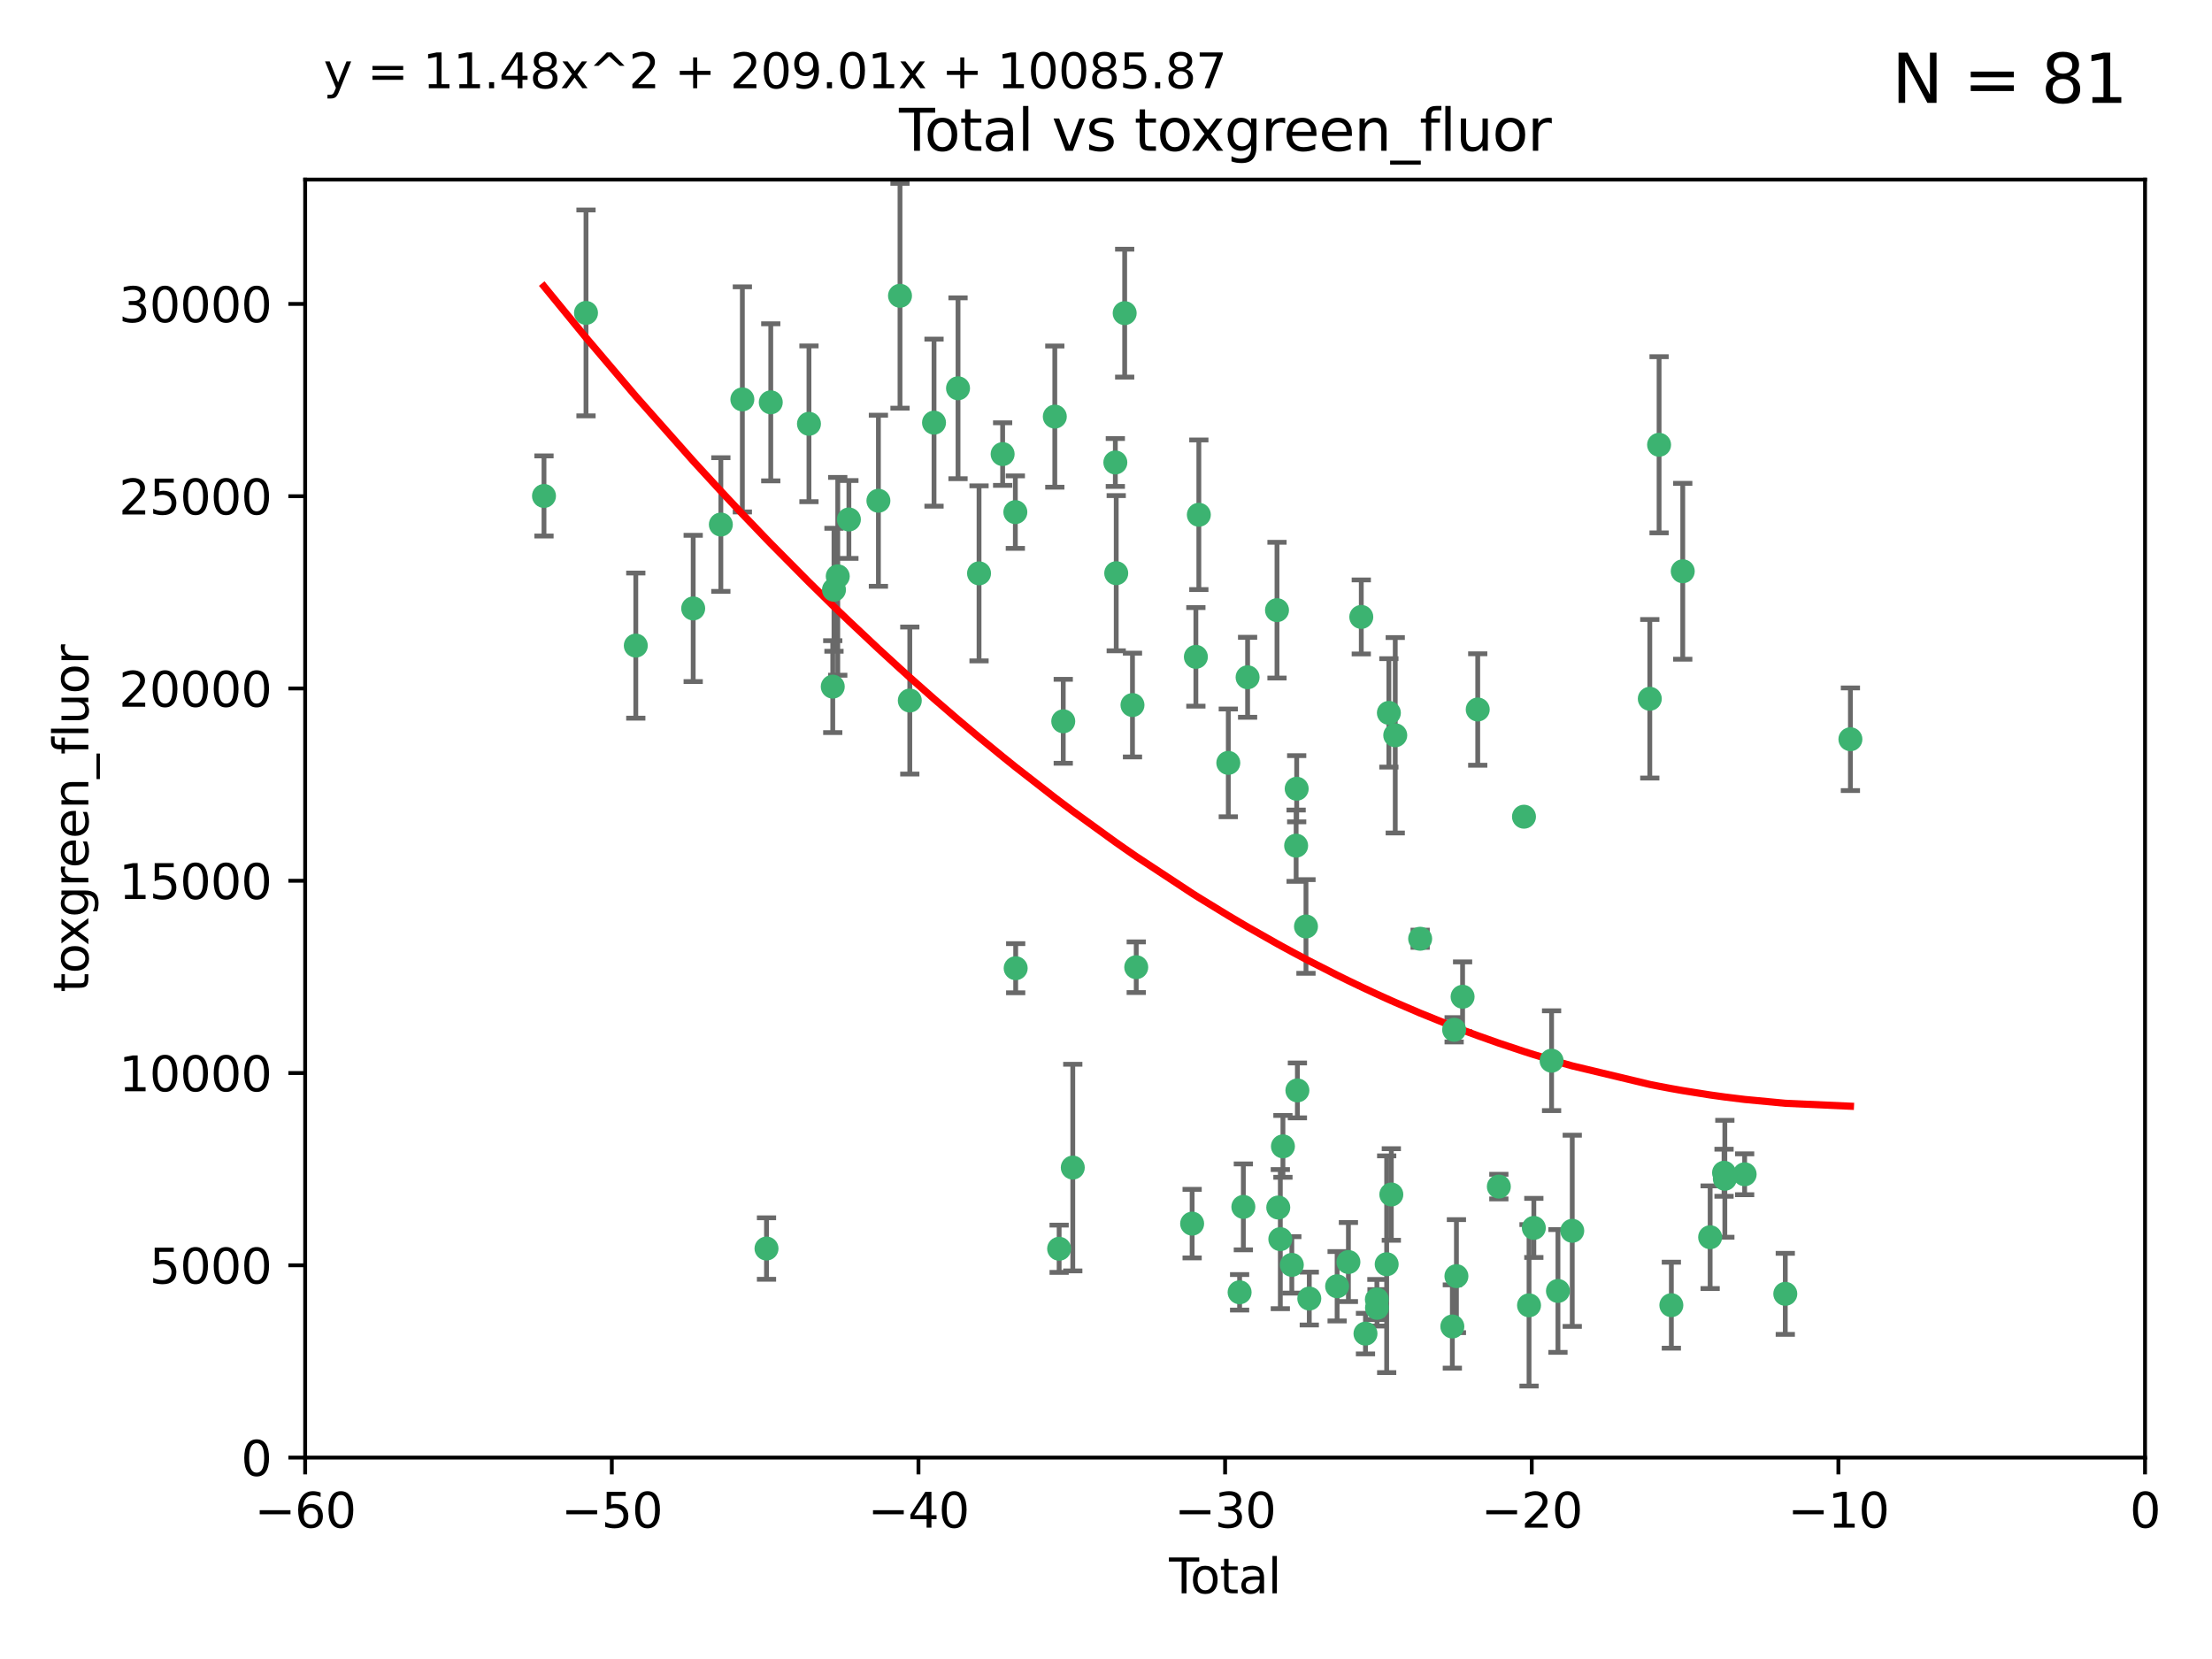 <?xml version="1.0" encoding="utf-8" standalone="no"?>
<!DOCTYPE svg PUBLIC "-//W3C//DTD SVG 1.1//EN"
  "http://www.w3.org/Graphics/SVG/1.1/DTD/svg11.dtd">
<svg xmlns:xlink="http://www.w3.org/1999/xlink" width="460.8pt" height="345.6pt" viewBox="0 0 460.8 345.6" xmlns="http://www.w3.org/2000/svg" version="1.1">
 <defs>
  <style type="text/css">*{stroke-linejoin: round; stroke-linecap: butt}</style>
 </defs>
 <g id="figure_1">
  <g id="patch_1">
   <path d="M 0 345.6 
L 460.8 345.6 
L 460.8 0 
L 0 0 
z
" style="fill: #ffffff"/>
  </g>
  <g id="axes_1">
   <g id="patch_2">
    <path d="M 63.571 303.64 
L 446.85 303.64 
L 446.85 37.411 
L 63.571 37.411 
z
" style="fill: #ffffff"/>
   </g>
   <g id="PathCollection_1">
    <defs>
     <path id="m75a09d3932" d="M 0 1.118 
C 0.297 1.118 0.581 1 0.791 0.791 
C 1 0.581 1.118 0.297 1.118 0 
C 1.118 -0.297 1 -0.581 0.791 -0.791 
C 0.581 -1 0.297 -1.118 0 -1.118 
C -0.297 -1.118 -0.581 -1 -0.791 -0.791 
C -1 -0.581 -1.118 -0.297 -1.118 0 
C -1.118 0.297 -1 0.581 -0.791 0.791 
C -0.581 1 -0.297 1.118 0 1.118 
z
" style="stroke: #3cb371"/>
    </defs>
    <g clip-path="url(#p4961ac3365)">
     <use xlink:href="#m75a09d3932" x="113.324" y="103.319" style="fill: #3cb371; stroke: #3cb371"/>
     <use xlink:href="#m75a09d3932" x="122.075" y="65.184" style="fill: #3cb371; stroke: #3cb371"/>
     <use xlink:href="#m75a09d3932" x="132.448" y="134.491" style="fill: #3cb371; stroke: #3cb371"/>
     <use xlink:href="#m75a09d3932" x="144.404" y="126.749" style="fill: #3cb371; stroke: #3cb371"/>
     <use xlink:href="#m75a09d3932" x="150.166" y="109.268" style="fill: #3cb371; stroke: #3cb371"/>
     <use xlink:href="#m75a09d3932" x="154.646" y="83.201" style="fill: #3cb371; stroke: #3cb371"/>
     <use xlink:href="#m75a09d3932" x="159.676" y="260.094" style="fill: #3cb371; stroke: #3cb371"/>
     <use xlink:href="#m75a09d3932" x="160.565" y="83.811" style="fill: #3cb371; stroke: #3cb371"/>
     <use xlink:href="#m75a09d3932" x="168.522" y="88.286" style="fill: #3cb371; stroke: #3cb371"/>
     <use xlink:href="#m75a09d3932" x="173.478" y="143.039" style="fill: #3cb371; stroke: #3cb371"/>
     <use xlink:href="#m75a09d3932" x="173.733" y="122.859" style="fill: #3cb371; stroke: #3cb371"/>
     <use xlink:href="#m75a09d3932" x="174.52" y="120.054" style="fill: #3cb371; stroke: #3cb371"/>
     <use xlink:href="#m75a09d3932" x="176.84" y="108.214" style="fill: #3cb371; stroke: #3cb371"/>
     <use xlink:href="#m75a09d3932" x="182.989" y="104.315" style="fill: #3cb371; stroke: #3cb371"/>
     <use xlink:href="#m75a09d3932" x="187.487" y="61.614" style="fill: #3cb371; stroke: #3cb371"/>
     <use xlink:href="#m75a09d3932" x="189.528" y="145.935" style="fill: #3cb371; stroke: #3cb371"/>
     <use xlink:href="#m75a09d3932" x="194.574" y="88.045" style="fill: #3cb371; stroke: #3cb371"/>
     <use xlink:href="#m75a09d3932" x="199.574" y="80.887" style="fill: #3cb371; stroke: #3cb371"/>
     <use xlink:href="#m75a09d3932" x="203.952" y="119.44" style="fill: #3cb371; stroke: #3cb371"/>
     <use xlink:href="#m75a09d3932" x="208.867" y="94.593" style="fill: #3cb371; stroke: #3cb371"/>
     <use xlink:href="#m75a09d3932" x="211.515" y="106.684" style="fill: #3cb371; stroke: #3cb371"/>
     <use xlink:href="#m75a09d3932" x="211.585" y="201.695" style="fill: #3cb371; stroke: #3cb371"/>
     <use xlink:href="#m75a09d3932" x="219.736" y="86.787" style="fill: #3cb371; stroke: #3cb371"/>
     <use xlink:href="#m75a09d3932" x="220.638" y="260.14" style="fill: #3cb371; stroke: #3cb371"/>
     <use xlink:href="#m75a09d3932" x="221.495" y="150.259" style="fill: #3cb371; stroke: #3cb371"/>
     <use xlink:href="#m75a09d3932" x="223.48" y="243.228" style="fill: #3cb371; stroke: #3cb371"/>
     <use xlink:href="#m75a09d3932" x="232.345" y="96.341" style="fill: #3cb371; stroke: #3cb371"/>
     <use xlink:href="#m75a09d3932" x="232.53" y="119.409" style="fill: #3cb371; stroke: #3cb371"/>
     <use xlink:href="#m75a09d3932" x="234.291" y="65.233" style="fill: #3cb371; stroke: #3cb371"/>
     <use xlink:href="#m75a09d3932" x="235.917" y="146.874" style="fill: #3cb371; stroke: #3cb371"/>
     <use xlink:href="#m75a09d3932" x="236.699" y="201.487" style="fill: #3cb371; stroke: #3cb371"/>
     <use xlink:href="#m75a09d3932" x="248.343" y="254.906" style="fill: #3cb371; stroke: #3cb371"/>
     <use xlink:href="#m75a09d3932" x="249.123" y="136.835" style="fill: #3cb371; stroke: #3cb371"/>
     <use xlink:href="#m75a09d3932" x="249.741" y="107.234" style="fill: #3cb371; stroke: #3cb371"/>
     <use xlink:href="#m75a09d3932" x="255.878" y="158.921" style="fill: #3cb371; stroke: #3cb371"/>
     <use xlink:href="#m75a09d3932" x="258.233" y="269.209" style="fill: #3cb371; stroke: #3cb371"/>
     <use xlink:href="#m75a09d3932" x="259.013" y="251.417" style="fill: #3cb371; stroke: #3cb371"/>
     <use xlink:href="#m75a09d3932" x="259.897" y="141.091" style="fill: #3cb371; stroke: #3cb371"/>
     <use xlink:href="#m75a09d3932" x="266.022" y="127.107" style="fill: #3cb371; stroke: #3cb371"/>
     <use xlink:href="#m75a09d3932" x="266.284" y="251.547" style="fill: #3cb371; stroke: #3cb371"/>
     <use xlink:href="#m75a09d3932" x="266.715" y="258.133" style="fill: #3cb371; stroke: #3cb371"/>
     <use xlink:href="#m75a09d3932" x="267.259" y="238.808" style="fill: #3cb371; stroke: #3cb371"/>
     <use xlink:href="#m75a09d3932" x="269.11" y="263.497" style="fill: #3cb371; stroke: #3cb371"/>
     <use xlink:href="#m75a09d3932" x="270.008" y="176.169" style="fill: #3cb371; stroke: #3cb371"/>
     <use xlink:href="#m75a09d3932" x="270.123" y="164.309" style="fill: #3cb371; stroke: #3cb371"/>
     <use xlink:href="#m75a09d3932" x="270.272" y="227.152" style="fill: #3cb371; stroke: #3cb371"/>
     <use xlink:href="#m75a09d3932" x="272.061" y="193.002" style="fill: #3cb371; stroke: #3cb371"/>
     <use xlink:href="#m75a09d3932" x="272.749" y="270.514" style="fill: #3cb371; stroke: #3cb371"/>
     <use xlink:href="#m75a09d3932" x="278.547" y="267.951" style="fill: #3cb371; stroke: #3cb371"/>
     <use xlink:href="#m75a09d3932" x="280.898" y="262.903" style="fill: #3cb371; stroke: #3cb371"/>
     <use xlink:href="#m75a09d3932" x="283.58" y="128.518" style="fill: #3cb371; stroke: #3cb371"/>
     <use xlink:href="#m75a09d3932" x="284.454" y="277.818" style="fill: #3cb371; stroke: #3cb371"/>
     <use xlink:href="#m75a09d3932" x="286.83" y="270.703" style="fill: #3cb371; stroke: #3cb371"/>
     <use xlink:href="#m75a09d3932" x="286.857" y="272.443" style="fill: #3cb371; stroke: #3cb371"/>
     <use xlink:href="#m75a09d3932" x="288.87" y="263.364" style="fill: #3cb371; stroke: #3cb371"/>
     <use xlink:href="#m75a09d3932" x="289.329" y="148.507" style="fill: #3cb371; stroke: #3cb371"/>
     <use xlink:href="#m75a09d3932" x="289.839" y="248.836" style="fill: #3cb371; stroke: #3cb371"/>
     <use xlink:href="#m75a09d3932" x="290.656" y="153.171" style="fill: #3cb371; stroke: #3cb371"/>
     <use xlink:href="#m75a09d3932" x="295.844" y="195.558" style="fill: #3cb371; stroke: #3cb371"/>
     <use xlink:href="#m75a09d3932" x="302.549" y="276.333" style="fill: #3cb371; stroke: #3cb371"/>
     <use xlink:href="#m75a09d3932" x="302.924" y="214.524" style="fill: #3cb371; stroke: #3cb371"/>
     <use xlink:href="#m75a09d3932" x="303.399" y="265.846" style="fill: #3cb371; stroke: #3cb371"/>
     <use xlink:href="#m75a09d3932" x="304.684" y="207.64" style="fill: #3cb371; stroke: #3cb371"/>
     <use xlink:href="#m75a09d3932" x="307.838" y="147.801" style="fill: #3cb371; stroke: #3cb371"/>
     <use xlink:href="#m75a09d3932" x="312.237" y="247.192" style="fill: #3cb371; stroke: #3cb371"/>
     <use xlink:href="#m75a09d3932" x="317.472" y="170.133" style="fill: #3cb371; stroke: #3cb371"/>
     <use xlink:href="#m75a09d3932" x="318.526" y="271.92" style="fill: #3cb371; stroke: #3cb371"/>
     <use xlink:href="#m75a09d3932" x="319.527" y="255.796" style="fill: #3cb371; stroke: #3cb371"/>
     <use xlink:href="#m75a09d3932" x="323.223" y="220.964" style="fill: #3cb371; stroke: #3cb371"/>
     <use xlink:href="#m75a09d3932" x="324.55" y="268.93" style="fill: #3cb371; stroke: #3cb371"/>
     <use xlink:href="#m75a09d3932" x="327.528" y="256.398" style="fill: #3cb371; stroke: #3cb371"/>
     <use xlink:href="#m75a09d3932" x="343.683" y="145.567" style="fill: #3cb371; stroke: #3cb371"/>
     <use xlink:href="#m75a09d3932" x="345.618" y="92.655" style="fill: #3cb371; stroke: #3cb371"/>
     <use xlink:href="#m75a09d3932" x="348.174" y="271.892" style="fill: #3cb371; stroke: #3cb371"/>
     <use xlink:href="#m75a09d3932" x="350.548" y="119.004" style="fill: #3cb371; stroke: #3cb371"/>
     <use xlink:href="#m75a09d3932" x="356.254" y="257.738" style="fill: #3cb371; stroke: #3cb371"/>
     <use xlink:href="#m75a09d3932" x="359.15" y="244.305" style="fill: #3cb371; stroke: #3cb371"/>
     <use xlink:href="#m75a09d3932" x="359.317" y="245.561" style="fill: #3cb371; stroke: #3cb371"/>
     <use xlink:href="#m75a09d3932" x="363.442" y="244.625" style="fill: #3cb371; stroke: #3cb371"/>
     <use xlink:href="#m75a09d3932" x="371.908" y="269.529" style="fill: #3cb371; stroke: #3cb371"/>
     <use xlink:href="#m75a09d3932" x="385.474" y="153.996" style="fill: #3cb371; stroke: #3cb371"/>
    </g>
   </g>
   <g id="matplotlib.axis_1">
    <g id="xtick_1">
     <g id="line2d_1">
      <defs>
       <path id="mc5fee0af1c" d="M 0 0 
L 0 3.5 
" style="stroke: #000000; stroke-width: 0.8"/>
      </defs>
      <g>
       <use xlink:href="#mc5fee0af1c" x="63.571" y="303.64" style="stroke: #000000; stroke-width: 0.8"/>
      </g>
     </g>
     <g id="text_1">
      <!-- −60 -->
      <g transform="translate(53.019 318.238)scale(0.1 -0.1)">
       <defs>
        <path id="DejaVuSans-2212" d="M 678 2272 
L 4684 2272 
L 4684 1741 
L 678 1741 
L 678 2272 
z
" transform="scale(0.016)"/>
        <path id="DejaVuSans-36" d="M 2113 2584 
Q 1688 2584 1439 2293 
Q 1191 2003 1191 1497 
Q 1191 994 1439 701 
Q 1688 409 2113 409 
Q 2538 409 2786 701 
Q 3034 994 3034 1497 
Q 3034 2003 2786 2293 
Q 2538 2584 2113 2584 
z
M 3366 4563 
L 3366 3988 
Q 3128 4100 2886 4159 
Q 2644 4219 2406 4219 
Q 1781 4219 1451 3797 
Q 1122 3375 1075 2522 
Q 1259 2794 1537 2939 
Q 1816 3084 2150 3084 
Q 2853 3084 3261 2657 
Q 3669 2231 3669 1497 
Q 3669 778 3244 343 
Q 2819 -91 2113 -91 
Q 1303 -91 875 529 
Q 447 1150 447 2328 
Q 447 3434 972 4092 
Q 1497 4750 2381 4750 
Q 2619 4750 2861 4703 
Q 3103 4656 3366 4563 
z
" transform="scale(0.016)"/>
        <path id="DejaVuSans-30" d="M 2034 4250 
Q 1547 4250 1301 3770 
Q 1056 3291 1056 2328 
Q 1056 1369 1301 889 
Q 1547 409 2034 409 
Q 2525 409 2770 889 
Q 3016 1369 3016 2328 
Q 3016 3291 2770 3770 
Q 2525 4250 2034 4250 
z
M 2034 4750 
Q 2819 4750 3233 4129 
Q 3647 3509 3647 2328 
Q 3647 1150 3233 529 
Q 2819 -91 2034 -91 
Q 1250 -91 836 529 
Q 422 1150 422 2328 
Q 422 3509 836 4129 
Q 1250 4750 2034 4750 
z
" transform="scale(0.016)"/>
       </defs>
       <use xlink:href="#DejaVuSans-2212"/>
       <use xlink:href="#DejaVuSans-36" x="83.789"/>
       <use xlink:href="#DejaVuSans-30" x="147.412"/>
      </g>
     </g>
    </g>
    <g id="xtick_2">
     <g id="line2d_2">
      <g>
       <use xlink:href="#mc5fee0af1c" x="127.451" y="303.64" style="stroke: #000000; stroke-width: 0.8"/>
      </g>
     </g>
     <g id="text_2">
      <!-- −50 -->
      <g transform="translate(116.899 318.238)scale(0.1 -0.1)">
       <defs>
        <path id="DejaVuSans-35" d="M 691 4666 
L 3169 4666 
L 3169 4134 
L 1269 4134 
L 1269 2991 
Q 1406 3038 1543 3061 
Q 1681 3084 1819 3084 
Q 2600 3084 3056 2656 
Q 3513 2228 3513 1497 
Q 3513 744 3044 326 
Q 2575 -91 1722 -91 
Q 1428 -91 1123 -41 
Q 819 9 494 109 
L 494 744 
Q 775 591 1075 516 
Q 1375 441 1709 441 
Q 2250 441 2565 725 
Q 2881 1009 2881 1497 
Q 2881 1984 2565 2268 
Q 2250 2553 1709 2553 
Q 1456 2553 1204 2497 
Q 953 2441 691 2322 
L 691 4666 
z
" transform="scale(0.016)"/>
       </defs>
       <use xlink:href="#DejaVuSans-2212"/>
       <use xlink:href="#DejaVuSans-35" x="83.789"/>
       <use xlink:href="#DejaVuSans-30" x="147.412"/>
      </g>
     </g>
    </g>
    <g id="xtick_3">
     <g id="line2d_3">
      <g>
       <use xlink:href="#mc5fee0af1c" x="191.331" y="303.64" style="stroke: #000000; stroke-width: 0.8"/>
      </g>
     </g>
     <g id="text_3">
      <!-- −40 -->
      <g transform="translate(180.778 318.238)scale(0.1 -0.1)">
       <defs>
        <path id="DejaVuSans-34" d="M 2419 4116 
L 825 1625 
L 2419 1625 
L 2419 4116 
z
M 2253 4666 
L 3047 4666 
L 3047 1625 
L 3713 1625 
L 3713 1100 
L 3047 1100 
L 3047 0 
L 2419 0 
L 2419 1100 
L 313 1100 
L 313 1709 
L 2253 4666 
z
" transform="scale(0.016)"/>
       </defs>
       <use xlink:href="#DejaVuSans-2212"/>
       <use xlink:href="#DejaVuSans-34" x="83.789"/>
       <use xlink:href="#DejaVuSans-30" x="147.412"/>
      </g>
     </g>
    </g>
    <g id="xtick_4">
     <g id="line2d_4">
      <g>
       <use xlink:href="#mc5fee0af1c" x="255.211" y="303.64" style="stroke: #000000; stroke-width: 0.8"/>
      </g>
     </g>
     <g id="text_4">
      <!-- −30 -->
      <g transform="translate(244.658 318.238)scale(0.1 -0.1)">
       <defs>
        <path id="DejaVuSans-33" d="M 2597 2516 
Q 3050 2419 3304 2112 
Q 3559 1806 3559 1356 
Q 3559 666 3084 287 
Q 2609 -91 1734 -91 
Q 1441 -91 1130 -33 
Q 819 25 488 141 
L 488 750 
Q 750 597 1062 519 
Q 1375 441 1716 441 
Q 2309 441 2620 675 
Q 2931 909 2931 1356 
Q 2931 1769 2642 2001 
Q 2353 2234 1838 2234 
L 1294 2234 
L 1294 2753 
L 1863 2753 
Q 2328 2753 2575 2939 
Q 2822 3125 2822 3475 
Q 2822 3834 2567 4026 
Q 2313 4219 1838 4219 
Q 1578 4219 1281 4162 
Q 984 4106 628 3988 
L 628 4550 
Q 988 4650 1302 4700 
Q 1616 4750 1894 4750 
Q 2613 4750 3031 4423 
Q 3450 4097 3450 3541 
Q 3450 3153 3228 2886 
Q 3006 2619 2597 2516 
z
" transform="scale(0.016)"/>
       </defs>
       <use xlink:href="#DejaVuSans-2212"/>
       <use xlink:href="#DejaVuSans-33" x="83.789"/>
       <use xlink:href="#DejaVuSans-30" x="147.412"/>
      </g>
     </g>
    </g>
    <g id="xtick_5">
     <g id="line2d_5">
      <g>
       <use xlink:href="#mc5fee0af1c" x="319.09" y="303.64" style="stroke: #000000; stroke-width: 0.8"/>
      </g>
     </g>
     <g id="text_5">
      <!-- −20 -->
      <g transform="translate(308.538 318.238)scale(0.1 -0.1)">
       <defs>
        <path id="DejaVuSans-32" d="M 1228 531 
L 3431 531 
L 3431 0 
L 469 0 
L 469 531 
Q 828 903 1448 1529 
Q 2069 2156 2228 2338 
Q 2531 2678 2651 2914 
Q 2772 3150 2772 3378 
Q 2772 3750 2511 3984 
Q 2250 4219 1831 4219 
Q 1534 4219 1204 4116 
Q 875 4013 500 3803 
L 500 4441 
Q 881 4594 1212 4672 
Q 1544 4750 1819 4750 
Q 2544 4750 2975 4387 
Q 3406 4025 3406 3419 
Q 3406 3131 3298 2873 
Q 3191 2616 2906 2266 
Q 2828 2175 2409 1742 
Q 1991 1309 1228 531 
z
" transform="scale(0.016)"/>
       </defs>
       <use xlink:href="#DejaVuSans-2212"/>
       <use xlink:href="#DejaVuSans-32" x="83.789"/>
       <use xlink:href="#DejaVuSans-30" x="147.412"/>
      </g>
     </g>
    </g>
    <g id="xtick_6">
     <g id="line2d_6">
      <g>
       <use xlink:href="#mc5fee0af1c" x="382.97" y="303.64" style="stroke: #000000; stroke-width: 0.8"/>
      </g>
     </g>
     <g id="text_6">
      <!-- −10 -->
      <g transform="translate(372.418 318.238)scale(0.1 -0.1)">
       <defs>
        <path id="DejaVuSans-31" d="M 794 531 
L 1825 531 
L 1825 4091 
L 703 3866 
L 703 4441 
L 1819 4666 
L 2450 4666 
L 2450 531 
L 3481 531 
L 3481 0 
L 794 0 
L 794 531 
z
" transform="scale(0.016)"/>
       </defs>
       <use xlink:href="#DejaVuSans-2212"/>
       <use xlink:href="#DejaVuSans-31" x="83.789"/>
       <use xlink:href="#DejaVuSans-30" x="147.412"/>
      </g>
     </g>
    </g>
    <g id="xtick_7">
     <g id="line2d_7">
      <g>
       <use xlink:href="#mc5fee0af1c" x="446.85" y="303.64" style="stroke: #000000; stroke-width: 0.8"/>
      </g>
     </g>
     <g id="text_7">
      <!-- 0 -->
      <g transform="translate(443.669 318.238)scale(0.1 -0.1)">
       <use xlink:href="#DejaVuSans-30"/>
      </g>
     </g>
    </g>
    <g id="text_8">
     <!-- Total -->
     <g transform="translate(243.534 331.917)scale(0.1 -0.1)">
      <defs>
       <path id="DejaVuSans-54" d="M -19 4666 
L 3928 4666 
L 3928 4134 
L 2272 4134 
L 2272 0 
L 1638 0 
L 1638 4134 
L -19 4134 
L -19 4666 
z
" transform="scale(0.016)"/>
       <path id="DejaVuSans-6f" d="M 1959 3097 
Q 1497 3097 1228 2736 
Q 959 2375 959 1747 
Q 959 1119 1226 758 
Q 1494 397 1959 397 
Q 2419 397 2687 759 
Q 2956 1122 2956 1747 
Q 2956 2369 2687 2733 
Q 2419 3097 1959 3097 
z
M 1959 3584 
Q 2709 3584 3137 3096 
Q 3566 2609 3566 1747 
Q 3566 888 3137 398 
Q 2709 -91 1959 -91 
Q 1206 -91 779 398 
Q 353 888 353 1747 
Q 353 2609 779 3096 
Q 1206 3584 1959 3584 
z
" transform="scale(0.016)"/>
       <path id="DejaVuSans-74" d="M 1172 4494 
L 1172 3500 
L 2356 3500 
L 2356 3053 
L 1172 3053 
L 1172 1153 
Q 1172 725 1289 603 
Q 1406 481 1766 481 
L 2356 481 
L 2356 0 
L 1766 0 
Q 1100 0 847 248 
Q 594 497 594 1153 
L 594 3053 
L 172 3053 
L 172 3500 
L 594 3500 
L 594 4494 
L 1172 4494 
z
" transform="scale(0.016)"/>
       <path id="DejaVuSans-61" d="M 2194 1759 
Q 1497 1759 1228 1600 
Q 959 1441 959 1056 
Q 959 750 1161 570 
Q 1363 391 1709 391 
Q 2188 391 2477 730 
Q 2766 1069 2766 1631 
L 2766 1759 
L 2194 1759 
z
M 3341 1997 
L 3341 0 
L 2766 0 
L 2766 531 
Q 2569 213 2275 61 
Q 1981 -91 1556 -91 
Q 1019 -91 701 211 
Q 384 513 384 1019 
Q 384 1609 779 1909 
Q 1175 2209 1959 2209 
L 2766 2209 
L 2766 2266 
Q 2766 2663 2505 2880 
Q 2244 3097 1772 3097 
Q 1472 3097 1187 3025 
Q 903 2953 641 2809 
L 641 3341 
Q 956 3463 1253 3523 
Q 1550 3584 1831 3584 
Q 2591 3584 2966 3190 
Q 3341 2797 3341 1997 
z
" transform="scale(0.016)"/>
       <path id="DejaVuSans-6c" d="M 603 4863 
L 1178 4863 
L 1178 0 
L 603 0 
L 603 4863 
z
" transform="scale(0.016)"/>
      </defs>
      <use xlink:href="#DejaVuSans-54"/>
      <use xlink:href="#DejaVuSans-6f" x="44.084"/>
      <use xlink:href="#DejaVuSans-74" x="105.266"/>
      <use xlink:href="#DejaVuSans-61" x="144.475"/>
      <use xlink:href="#DejaVuSans-6c" x="205.754"/>
     </g>
    </g>
   </g>
   <g id="matplotlib.axis_2">
    <g id="ytick_1">
     <g id="line2d_8">
      <defs>
       <path id="m82130b2524" d="M 0 0 
L -3.5 0 
" style="stroke: #000000; stroke-width: 0.8"/>
      </defs>
      <g>
       <use xlink:href="#m82130b2524" x="63.571" y="303.64" style="stroke: #000000; stroke-width: 0.8"/>
      </g>
     </g>
     <g id="text_9">
      <!-- 0 -->
      <g transform="translate(50.209 307.439)scale(0.1 -0.1)">
       <use xlink:href="#DejaVuSans-30"/>
      </g>
     </g>
    </g>
    <g id="ytick_2">
     <g id="line2d_9">
      <g>
       <use xlink:href="#m82130b2524" x="63.571" y="263.586" style="stroke: #000000; stroke-width: 0.8"/>
      </g>
     </g>
     <g id="text_10">
      <!-- 5000 -->
      <g transform="translate(31.121 267.385)scale(0.1 -0.1)">
       <use xlink:href="#DejaVuSans-35"/>
       <use xlink:href="#DejaVuSans-30" x="63.623"/>
       <use xlink:href="#DejaVuSans-30" x="127.246"/>
       <use xlink:href="#DejaVuSans-30" x="190.869"/>
      </g>
     </g>
    </g>
    <g id="ytick_3">
     <g id="line2d_10">
      <g>
       <use xlink:href="#m82130b2524" x="63.571" y="223.532" style="stroke: #000000; stroke-width: 0.8"/>
      </g>
     </g>
     <g id="text_11">
      <!-- 10000 -->
      <g transform="translate(24.759 227.331)scale(0.1 -0.1)">
       <use xlink:href="#DejaVuSans-31"/>
       <use xlink:href="#DejaVuSans-30" x="63.623"/>
       <use xlink:href="#DejaVuSans-30" x="127.246"/>
       <use xlink:href="#DejaVuSans-30" x="190.869"/>
       <use xlink:href="#DejaVuSans-30" x="254.492"/>
      </g>
     </g>
    </g>
    <g id="ytick_4">
     <g id="line2d_11">
      <g>
       <use xlink:href="#m82130b2524" x="63.571" y="183.478" style="stroke: #000000; stroke-width: 0.8"/>
      </g>
     </g>
     <g id="text_12">
      <!-- 15000 -->
      <g transform="translate(24.759 187.278)scale(0.1 -0.1)">
       <use xlink:href="#DejaVuSans-31"/>
       <use xlink:href="#DejaVuSans-35" x="63.623"/>
       <use xlink:href="#DejaVuSans-30" x="127.246"/>
       <use xlink:href="#DejaVuSans-30" x="190.869"/>
       <use xlink:href="#DejaVuSans-30" x="254.492"/>
      </g>
     </g>
    </g>
    <g id="ytick_5">
     <g id="line2d_12">
      <g>
       <use xlink:href="#m82130b2524" x="63.571" y="143.424" style="stroke: #000000; stroke-width: 0.8"/>
      </g>
     </g>
     <g id="text_13">
      <!-- 20000 -->
      <g transform="translate(24.759 147.224)scale(0.1 -0.1)">
       <use xlink:href="#DejaVuSans-32"/>
       <use xlink:href="#DejaVuSans-30" x="63.623"/>
       <use xlink:href="#DejaVuSans-30" x="127.246"/>
       <use xlink:href="#DejaVuSans-30" x="190.869"/>
       <use xlink:href="#DejaVuSans-30" x="254.492"/>
      </g>
     </g>
    </g>
    <g id="ytick_6">
     <g id="line2d_13">
      <g>
       <use xlink:href="#m82130b2524" x="63.571" y="103.371" style="stroke: #000000; stroke-width: 0.8"/>
      </g>
     </g>
     <g id="text_14">
      <!-- 25000 -->
      <g transform="translate(24.759 107.17)scale(0.1 -0.1)">
       <use xlink:href="#DejaVuSans-32"/>
       <use xlink:href="#DejaVuSans-35" x="63.623"/>
       <use xlink:href="#DejaVuSans-30" x="127.246"/>
       <use xlink:href="#DejaVuSans-30" x="190.869"/>
       <use xlink:href="#DejaVuSans-30" x="254.492"/>
      </g>
     </g>
    </g>
    <g id="ytick_7">
     <g id="line2d_14">
      <g>
       <use xlink:href="#m82130b2524" x="63.571" y="63.317" style="stroke: #000000; stroke-width: 0.8"/>
      </g>
     </g>
     <g id="text_15">
      <!-- 30000 -->
      <g transform="translate(24.759 67.116)scale(0.1 -0.1)">
       <use xlink:href="#DejaVuSans-33"/>
       <use xlink:href="#DejaVuSans-30" x="63.623"/>
       <use xlink:href="#DejaVuSans-30" x="127.246"/>
       <use xlink:href="#DejaVuSans-30" x="190.869"/>
       <use xlink:href="#DejaVuSans-30" x="254.492"/>
      </g>
     </g>
    </g>
    <g id="text_16">
     <!-- toxgreen_fluor -->
     <g transform="translate(18.401 206.72)rotate(-90)scale(0.1 -0.1)">
      <defs>
       <path id="DejaVuSans-78" d="M 3513 3500 
L 2247 1797 
L 3578 0 
L 2900 0 
L 1881 1375 
L 863 0 
L 184 0 
L 1544 1831 
L 300 3500 
L 978 3500 
L 1906 2253 
L 2834 3500 
L 3513 3500 
z
" transform="scale(0.016)"/>
       <path id="DejaVuSans-67" d="M 2906 1791 
Q 2906 2416 2648 2759 
Q 2391 3103 1925 3103 
Q 1463 3103 1205 2759 
Q 947 2416 947 1791 
Q 947 1169 1205 825 
Q 1463 481 1925 481 
Q 2391 481 2648 825 
Q 2906 1169 2906 1791 
z
M 3481 434 
Q 3481 -459 3084 -895 
Q 2688 -1331 1869 -1331 
Q 1566 -1331 1297 -1286 
Q 1028 -1241 775 -1147 
L 775 -588 
Q 1028 -725 1275 -790 
Q 1522 -856 1778 -856 
Q 2344 -856 2625 -561 
Q 2906 -266 2906 331 
L 2906 616 
Q 2728 306 2450 153 
Q 2172 0 1784 0 
Q 1141 0 747 490 
Q 353 981 353 1791 
Q 353 2603 747 3093 
Q 1141 3584 1784 3584 
Q 2172 3584 2450 3431 
Q 2728 3278 2906 2969 
L 2906 3500 
L 3481 3500 
L 3481 434 
z
" transform="scale(0.016)"/>
       <path id="DejaVuSans-72" d="M 2631 2963 
Q 2534 3019 2420 3045 
Q 2306 3072 2169 3072 
Q 1681 3072 1420 2755 
Q 1159 2438 1159 1844 
L 1159 0 
L 581 0 
L 581 3500 
L 1159 3500 
L 1159 2956 
Q 1341 3275 1631 3429 
Q 1922 3584 2338 3584 
Q 2397 3584 2469 3576 
Q 2541 3569 2628 3553 
L 2631 2963 
z
" transform="scale(0.016)"/>
       <path id="DejaVuSans-65" d="M 3597 1894 
L 3597 1613 
L 953 1613 
Q 991 1019 1311 708 
Q 1631 397 2203 397 
Q 2534 397 2845 478 
Q 3156 559 3463 722 
L 3463 178 
Q 3153 47 2828 -22 
Q 2503 -91 2169 -91 
Q 1331 -91 842 396 
Q 353 884 353 1716 
Q 353 2575 817 3079 
Q 1281 3584 2069 3584 
Q 2775 3584 3186 3129 
Q 3597 2675 3597 1894 
z
M 3022 2063 
Q 3016 2534 2758 2815 
Q 2500 3097 2075 3097 
Q 1594 3097 1305 2825 
Q 1016 2553 972 2059 
L 3022 2063 
z
" transform="scale(0.016)"/>
       <path id="DejaVuSans-6e" d="M 3513 2113 
L 3513 0 
L 2938 0 
L 2938 2094 
Q 2938 2591 2744 2837 
Q 2550 3084 2163 3084 
Q 1697 3084 1428 2787 
Q 1159 2491 1159 1978 
L 1159 0 
L 581 0 
L 581 3500 
L 1159 3500 
L 1159 2956 
Q 1366 3272 1645 3428 
Q 1925 3584 2291 3584 
Q 2894 3584 3203 3211 
Q 3513 2838 3513 2113 
z
" transform="scale(0.016)"/>
       <path id="DejaVuSans-5f" d="M 3263 -1063 
L 3263 -1509 
L -63 -1509 
L -63 -1063 
L 3263 -1063 
z
" transform="scale(0.016)"/>
       <path id="DejaVuSans-66" d="M 2375 4863 
L 2375 4384 
L 1825 4384 
Q 1516 4384 1395 4259 
Q 1275 4134 1275 3809 
L 1275 3500 
L 2222 3500 
L 2222 3053 
L 1275 3053 
L 1275 0 
L 697 0 
L 697 3053 
L 147 3053 
L 147 3500 
L 697 3500 
L 697 3744 
Q 697 4328 969 4595 
Q 1241 4863 1831 4863 
L 2375 4863 
z
" transform="scale(0.016)"/>
       <path id="DejaVuSans-75" d="M 544 1381 
L 544 3500 
L 1119 3500 
L 1119 1403 
Q 1119 906 1312 657 
Q 1506 409 1894 409 
Q 2359 409 2629 706 
Q 2900 1003 2900 1516 
L 2900 3500 
L 3475 3500 
L 3475 0 
L 2900 0 
L 2900 538 
Q 2691 219 2414 64 
Q 2138 -91 1772 -91 
Q 1169 -91 856 284 
Q 544 659 544 1381 
z
M 1991 3584 
L 1991 3584 
z
" transform="scale(0.016)"/>
      </defs>
      <use xlink:href="#DejaVuSans-74"/>
      <use xlink:href="#DejaVuSans-6f" x="39.209"/>
      <use xlink:href="#DejaVuSans-78" x="97.266"/>
      <use xlink:href="#DejaVuSans-67" x="156.445"/>
      <use xlink:href="#DejaVuSans-72" x="219.922"/>
      <use xlink:href="#DejaVuSans-65" x="258.785"/>
      <use xlink:href="#DejaVuSans-65" x="320.309"/>
      <use xlink:href="#DejaVuSans-6e" x="381.832"/>
      <use xlink:href="#DejaVuSans-5f" x="445.211"/>
      <use xlink:href="#DejaVuSans-66" x="495.211"/>
      <use xlink:href="#DejaVuSans-6c" x="530.416"/>
      <use xlink:href="#DejaVuSans-75" x="558.199"/>
      <use xlink:href="#DejaVuSans-6f" x="621.578"/>
      <use xlink:href="#DejaVuSans-72" x="682.76"/>
     </g>
    </g>
   </g>
   <g id="LineCollection_1">
    <path d="M 113.324 111.662 
L 113.324 94.976 
" clip-path="url(#p4961ac3365)" style="fill: none; stroke: #696969"/>
    <path d="M 122.075 86.629 
L 122.075 43.739 
" clip-path="url(#p4961ac3365)" style="fill: none; stroke: #696969"/>
    <path d="M 132.448 149.606 
L 132.448 119.375 
" clip-path="url(#p4961ac3365)" style="fill: none; stroke: #696969"/>
    <path d="M 144.404 141.983 
L 144.404 111.515 
" clip-path="url(#p4961ac3365)" style="fill: none; stroke: #696969"/>
    <path d="M 150.166 123.191 
L 150.166 95.346 
" clip-path="url(#p4961ac3365)" style="fill: none; stroke: #696969"/>
    <path d="M 154.646 106.648 
L 154.646 59.753 
" clip-path="url(#p4961ac3365)" style="fill: none; stroke: #696969"/>
    <path d="M 159.676 266.497 
L 159.676 253.692 
" clip-path="url(#p4961ac3365)" style="fill: none; stroke: #696969"/>
    <path d="M 160.565 100.173 
L 160.565 67.45 
" clip-path="url(#p4961ac3365)" style="fill: none; stroke: #696969"/>
    <path d="M 168.522 104.51 
L 168.522 72.063 
" clip-path="url(#p4961ac3365)" style="fill: none; stroke: #696969"/>
    <path d="M 173.478 152.61 
L 173.478 133.468 
" clip-path="url(#p4961ac3365)" style="fill: none; stroke: #696969"/>
    <path d="M 173.733 135.667 
L 173.733 110.051 
" clip-path="url(#p4961ac3365)" style="fill: none; stroke: #696969"/>
    <path d="M 174.52 140.659 
L 174.52 99.45 
" clip-path="url(#p4961ac3365)" style="fill: none; stroke: #696969"/>
    <path d="M 176.84 116.326 
L 176.84 100.101 
" clip-path="url(#p4961ac3365)" style="fill: none; stroke: #696969"/>
    <path d="M 182.989 122.133 
L 182.989 86.497 
" clip-path="url(#p4961ac3365)" style="fill: none; stroke: #696969"/>
    <path d="M 187.487 85.029 
L 187.487 38.199 
" clip-path="url(#p4961ac3365)" style="fill: none; stroke: #696969"/>
    <path d="M 189.528 161.248 
L 189.528 130.622 
" clip-path="url(#p4961ac3365)" style="fill: none; stroke: #696969"/>
    <path d="M 194.574 105.444 
L 194.574 70.646 
" clip-path="url(#p4961ac3365)" style="fill: none; stroke: #696969"/>
    <path d="M 199.574 99.727 
L 199.574 62.047 
" clip-path="url(#p4961ac3365)" style="fill: none; stroke: #696969"/>
    <path d="M 203.952 137.675 
L 203.952 101.206 
" clip-path="url(#p4961ac3365)" style="fill: none; stroke: #696969"/>
    <path d="M 208.867 101.108 
L 208.867 88.078 
" clip-path="url(#p4961ac3365)" style="fill: none; stroke: #696969"/>
    <path d="M 211.515 114.235 
L 211.515 99.134 
" clip-path="url(#p4961ac3365)" style="fill: none; stroke: #696969"/>
    <path d="M 211.585 206.809 
L 211.585 196.58 
" clip-path="url(#p4961ac3365)" style="fill: none; stroke: #696969"/>
    <path d="M 219.736 101.495 
L 219.736 72.08 
" clip-path="url(#p4961ac3365)" style="fill: none; stroke: #696969"/>
    <path d="M 220.638 265.065 
L 220.638 255.214 
" clip-path="url(#p4961ac3365)" style="fill: none; stroke: #696969"/>
    <path d="M 221.495 159.003 
L 221.495 141.514 
" clip-path="url(#p4961ac3365)" style="fill: none; stroke: #696969"/>
    <path d="M 223.48 264.748 
L 223.48 221.708 
" clip-path="url(#p4961ac3365)" style="fill: none; stroke: #696969"/>
    <path d="M 232.345 101.329 
L 232.345 91.353 
" clip-path="url(#p4961ac3365)" style="fill: none; stroke: #696969"/>
    <path d="M 232.53 135.574 
L 232.53 103.243 
" clip-path="url(#p4961ac3365)" style="fill: none; stroke: #696969"/>
    <path d="M 234.291 78.556 
L 234.291 51.911 
" clip-path="url(#p4961ac3365)" style="fill: none; stroke: #696969"/>
    <path d="M 235.917 157.684 
L 235.917 136.065 
" clip-path="url(#p4961ac3365)" style="fill: none; stroke: #696969"/>
    <path d="M 236.699 206.761 
L 236.699 196.213 
" clip-path="url(#p4961ac3365)" style="fill: none; stroke: #696969"/>
    <path d="M 248.343 262.048 
L 248.343 247.764 
" clip-path="url(#p4961ac3365)" style="fill: none; stroke: #696969"/>
    <path d="M 249.123 147.104 
L 249.123 126.566 
" clip-path="url(#p4961ac3365)" style="fill: none; stroke: #696969"/>
    <path d="M 249.741 122.819 
L 249.741 91.649 
" clip-path="url(#p4961ac3365)" style="fill: none; stroke: #696969"/>
    <path d="M 255.878 170.147 
L 255.878 147.694 
" clip-path="url(#p4961ac3365)" style="fill: none; stroke: #696969"/>
    <path d="M 258.233 272.908 
L 258.233 265.511 
" clip-path="url(#p4961ac3365)" style="fill: none; stroke: #696969"/>
    <path d="M 259.013 260.365 
L 259.013 242.469 
" clip-path="url(#p4961ac3365)" style="fill: none; stroke: #696969"/>
    <path d="M 259.897 149.421 
L 259.897 132.76 
" clip-path="url(#p4961ac3365)" style="fill: none; stroke: #696969"/>
    <path d="M 266.022 141.248 
L 266.022 112.967 
" clip-path="url(#p4961ac3365)" style="fill: none; stroke: #696969"/>
    <path d="M 266.284 252.228 
L 266.284 250.867 
" clip-path="url(#p4961ac3365)" style="fill: none; stroke: #696969"/>
    <path d="M 266.715 272.621 
L 266.715 243.644 
" clip-path="url(#p4961ac3365)" style="fill: none; stroke: #696969"/>
    <path d="M 267.259 245.248 
L 267.259 232.369 
" clip-path="url(#p4961ac3365)" style="fill: none; stroke: #696969"/>
    <path d="M 269.11 269.377 
L 269.11 257.616 
" clip-path="url(#p4961ac3365)" style="fill: none; stroke: #696969"/>
    <path d="M 270.008 183.597 
L 270.008 168.741 
" clip-path="url(#p4961ac3365)" style="fill: none; stroke: #696969"/>
    <path d="M 270.123 171.2 
L 270.123 157.418 
" clip-path="url(#p4961ac3365)" style="fill: none; stroke: #696969"/>
    <path d="M 270.272 232.87 
L 270.272 221.434 
" clip-path="url(#p4961ac3365)" style="fill: none; stroke: #696969"/>
    <path d="M 272.061 202.754 
L 272.061 183.249 
" clip-path="url(#p4961ac3365)" style="fill: none; stroke: #696969"/>
    <path d="M 272.749 276.02 
L 272.749 265.008 
" clip-path="url(#p4961ac3365)" style="fill: none; stroke: #696969"/>
    <path d="M 278.547 275.179 
L 278.547 260.723 
" clip-path="url(#p4961ac3365)" style="fill: none; stroke: #696969"/>
    <path d="M 280.898 271.133 
L 280.898 254.673 
" clip-path="url(#p4961ac3365)" style="fill: none; stroke: #696969"/>
    <path d="M 283.58 136.228 
L 283.58 120.808 
" clip-path="url(#p4961ac3365)" style="fill: none; stroke: #696969"/>
    <path d="M 284.454 282.042 
L 284.454 273.593 
" clip-path="url(#p4961ac3365)" style="fill: none; stroke: #696969"/>
    <path d="M 286.83 274.871 
L 286.83 266.536 
" clip-path="url(#p4961ac3365)" style="fill: none; stroke: #696969"/>
    <path d="M 286.857 276.237 
L 286.857 268.649 
" clip-path="url(#p4961ac3365)" style="fill: none; stroke: #696969"/>
    <path d="M 288.87 285.938 
L 288.87 240.791 
" clip-path="url(#p4961ac3365)" style="fill: none; stroke: #696969"/>
    <path d="M 289.329 159.798 
L 289.329 137.216 
" clip-path="url(#p4961ac3365)" style="fill: none; stroke: #696969"/>
    <path d="M 289.839 258.377 
L 289.839 239.295 
" clip-path="url(#p4961ac3365)" style="fill: none; stroke: #696969"/>
    <path d="M 290.656 173.526 
L 290.656 132.815 
" clip-path="url(#p4961ac3365)" style="fill: none; stroke: #696969"/>
    <path d="M 295.844 197.349 
L 295.844 193.767 
" clip-path="url(#p4961ac3365)" style="fill: none; stroke: #696969"/>
    <path d="M 302.549 285.006 
L 302.549 267.659 
" clip-path="url(#p4961ac3365)" style="fill: none; stroke: #696969"/>
    <path d="M 302.924 217.059 
L 302.924 211.99 
" clip-path="url(#p4961ac3365)" style="fill: none; stroke: #696969"/>
    <path d="M 303.399 277.617 
L 303.399 254.074 
" clip-path="url(#p4961ac3365)" style="fill: none; stroke: #696969"/>
    <path d="M 304.684 214.898 
L 304.684 200.382 
" clip-path="url(#p4961ac3365)" style="fill: none; stroke: #696969"/>
    <path d="M 307.838 159.413 
L 307.838 136.19 
" clip-path="url(#p4961ac3365)" style="fill: none; stroke: #696969"/>
    <path d="M 312.237 249.762 
L 312.237 244.622 
" clip-path="url(#p4961ac3365)" style="fill: none; stroke: #696969"/>
    <path d="M 317.472 170.88 
L 317.472 169.387 
" clip-path="url(#p4961ac3365)" style="fill: none; stroke: #696969"/>
    <path d="M 318.526 288.737 
L 318.526 255.103 
" clip-path="url(#p4961ac3365)" style="fill: none; stroke: #696969"/>
    <path d="M 319.527 261.947 
L 319.527 249.645 
" clip-path="url(#p4961ac3365)" style="fill: none; stroke: #696969"/>
    <path d="M 323.223 231.359 
L 323.223 210.569 
" clip-path="url(#p4961ac3365)" style="fill: none; stroke: #696969"/>
    <path d="M 324.55 281.718 
L 324.55 256.142 
" clip-path="url(#p4961ac3365)" style="fill: none; stroke: #696969"/>
    <path d="M 327.528 276.313 
L 327.528 236.482 
" clip-path="url(#p4961ac3365)" style="fill: none; stroke: #696969"/>
    <path d="M 343.683 162.081 
L 343.683 129.053 
" clip-path="url(#p4961ac3365)" style="fill: none; stroke: #696969"/>
    <path d="M 345.618 111.003 
L 345.618 74.306 
" clip-path="url(#p4961ac3365)" style="fill: none; stroke: #696969"/>
    <path d="M 348.174 280.845 
L 348.174 262.939 
" clip-path="url(#p4961ac3365)" style="fill: none; stroke: #696969"/>
    <path d="M 350.548 137.321 
L 350.548 100.688 
" clip-path="url(#p4961ac3365)" style="fill: none; stroke: #696969"/>
    <path d="M 356.254 268.432 
L 356.254 247.045 
" clip-path="url(#p4961ac3365)" style="fill: none; stroke: #696969"/>
    <path d="M 359.15 249.207 
L 359.15 239.402 
" clip-path="url(#p4961ac3365)" style="fill: none; stroke: #696969"/>
    <path d="M 359.317 257.737 
L 359.317 233.384 
" clip-path="url(#p4961ac3365)" style="fill: none; stroke: #696969"/>
    <path d="M 363.442 248.883 
L 363.442 240.367 
" clip-path="url(#p4961ac3365)" style="fill: none; stroke: #696969"/>
    <path d="M 371.908 277.972 
L 371.908 261.086 
" clip-path="url(#p4961ac3365)" style="fill: none; stroke: #696969"/>
    <path d="M 385.474 164.686 
L 385.474 143.305 
" clip-path="url(#p4961ac3365)" style="fill: none; stroke: #696969"/>
   </g>
   <g id="line2d_15">
    <defs>
     <path id="m9d16e56f9a" d="M 2 0 
L -2 -0 
" style="stroke: #696969"/>
    </defs>
    <g clip-path="url(#p4961ac3365)">
     <use xlink:href="#m9d16e56f9a" x="113.324" y="111.662" style="fill: #696969; stroke: #696969"/>
     <use xlink:href="#m9d16e56f9a" x="122.075" y="86.629" style="fill: #696969; stroke: #696969"/>
     <use xlink:href="#m9d16e56f9a" x="132.448" y="149.606" style="fill: #696969; stroke: #696969"/>
     <use xlink:href="#m9d16e56f9a" x="144.404" y="141.983" style="fill: #696969; stroke: #696969"/>
     <use xlink:href="#m9d16e56f9a" x="150.166" y="123.191" style="fill: #696969; stroke: #696969"/>
     <use xlink:href="#m9d16e56f9a" x="154.646" y="106.648" style="fill: #696969; stroke: #696969"/>
     <use xlink:href="#m9d16e56f9a" x="159.676" y="266.497" style="fill: #696969; stroke: #696969"/>
     <use xlink:href="#m9d16e56f9a" x="160.565" y="100.173" style="fill: #696969; stroke: #696969"/>
     <use xlink:href="#m9d16e56f9a" x="168.522" y="104.51" style="fill: #696969; stroke: #696969"/>
     <use xlink:href="#m9d16e56f9a" x="173.478" y="152.61" style="fill: #696969; stroke: #696969"/>
     <use xlink:href="#m9d16e56f9a" x="173.733" y="135.667" style="fill: #696969; stroke: #696969"/>
     <use xlink:href="#m9d16e56f9a" x="174.52" y="140.659" style="fill: #696969; stroke: #696969"/>
     <use xlink:href="#m9d16e56f9a" x="176.84" y="116.326" style="fill: #696969; stroke: #696969"/>
     <use xlink:href="#m9d16e56f9a" x="182.989" y="122.133" style="fill: #696969; stroke: #696969"/>
     <use xlink:href="#m9d16e56f9a" x="187.487" y="85.029" style="fill: #696969; stroke: #696969"/>
     <use xlink:href="#m9d16e56f9a" x="189.528" y="161.248" style="fill: #696969; stroke: #696969"/>
     <use xlink:href="#m9d16e56f9a" x="194.574" y="105.444" style="fill: #696969; stroke: #696969"/>
     <use xlink:href="#m9d16e56f9a" x="199.574" y="99.727" style="fill: #696969; stroke: #696969"/>
     <use xlink:href="#m9d16e56f9a" x="203.952" y="137.675" style="fill: #696969; stroke: #696969"/>
     <use xlink:href="#m9d16e56f9a" x="208.867" y="101.108" style="fill: #696969; stroke: #696969"/>
     <use xlink:href="#m9d16e56f9a" x="211.515" y="114.235" style="fill: #696969; stroke: #696969"/>
     <use xlink:href="#m9d16e56f9a" x="211.585" y="206.809" style="fill: #696969; stroke: #696969"/>
     <use xlink:href="#m9d16e56f9a" x="219.736" y="101.495" style="fill: #696969; stroke: #696969"/>
     <use xlink:href="#m9d16e56f9a" x="220.638" y="265.065" style="fill: #696969; stroke: #696969"/>
     <use xlink:href="#m9d16e56f9a" x="221.495" y="159.003" style="fill: #696969; stroke: #696969"/>
     <use xlink:href="#m9d16e56f9a" x="223.48" y="264.748" style="fill: #696969; stroke: #696969"/>
     <use xlink:href="#m9d16e56f9a" x="232.345" y="101.329" style="fill: #696969; stroke: #696969"/>
     <use xlink:href="#m9d16e56f9a" x="232.53" y="135.574" style="fill: #696969; stroke: #696969"/>
     <use xlink:href="#m9d16e56f9a" x="234.291" y="78.556" style="fill: #696969; stroke: #696969"/>
     <use xlink:href="#m9d16e56f9a" x="235.917" y="157.684" style="fill: #696969; stroke: #696969"/>
     <use xlink:href="#m9d16e56f9a" x="236.699" y="206.761" style="fill: #696969; stroke: #696969"/>
     <use xlink:href="#m9d16e56f9a" x="248.343" y="262.048" style="fill: #696969; stroke: #696969"/>
     <use xlink:href="#m9d16e56f9a" x="249.123" y="147.104" style="fill: #696969; stroke: #696969"/>
     <use xlink:href="#m9d16e56f9a" x="249.741" y="122.819" style="fill: #696969; stroke: #696969"/>
     <use xlink:href="#m9d16e56f9a" x="255.878" y="170.147" style="fill: #696969; stroke: #696969"/>
     <use xlink:href="#m9d16e56f9a" x="258.233" y="272.908" style="fill: #696969; stroke: #696969"/>
     <use xlink:href="#m9d16e56f9a" x="259.013" y="260.365" style="fill: #696969; stroke: #696969"/>
     <use xlink:href="#m9d16e56f9a" x="259.897" y="149.421" style="fill: #696969; stroke: #696969"/>
     <use xlink:href="#m9d16e56f9a" x="266.022" y="141.248" style="fill: #696969; stroke: #696969"/>
     <use xlink:href="#m9d16e56f9a" x="266.284" y="252.228" style="fill: #696969; stroke: #696969"/>
     <use xlink:href="#m9d16e56f9a" x="266.715" y="272.621" style="fill: #696969; stroke: #696969"/>
     <use xlink:href="#m9d16e56f9a" x="267.259" y="245.248" style="fill: #696969; stroke: #696969"/>
     <use xlink:href="#m9d16e56f9a" x="269.11" y="269.377" style="fill: #696969; stroke: #696969"/>
     <use xlink:href="#m9d16e56f9a" x="270.008" y="183.597" style="fill: #696969; stroke: #696969"/>
     <use xlink:href="#m9d16e56f9a" x="270.123" y="171.2" style="fill: #696969; stroke: #696969"/>
     <use xlink:href="#m9d16e56f9a" x="270.272" y="232.87" style="fill: #696969; stroke: #696969"/>
     <use xlink:href="#m9d16e56f9a" x="272.061" y="202.754" style="fill: #696969; stroke: #696969"/>
     <use xlink:href="#m9d16e56f9a" x="272.749" y="276.02" style="fill: #696969; stroke: #696969"/>
     <use xlink:href="#m9d16e56f9a" x="278.547" y="275.179" style="fill: #696969; stroke: #696969"/>
     <use xlink:href="#m9d16e56f9a" x="280.898" y="271.133" style="fill: #696969; stroke: #696969"/>
     <use xlink:href="#m9d16e56f9a" x="283.58" y="136.228" style="fill: #696969; stroke: #696969"/>
     <use xlink:href="#m9d16e56f9a" x="284.454" y="282.042" style="fill: #696969; stroke: #696969"/>
     <use xlink:href="#m9d16e56f9a" x="286.83" y="274.871" style="fill: #696969; stroke: #696969"/>
     <use xlink:href="#m9d16e56f9a" x="286.857" y="276.237" style="fill: #696969; stroke: #696969"/>
     <use xlink:href="#m9d16e56f9a" x="288.87" y="285.938" style="fill: #696969; stroke: #696969"/>
     <use xlink:href="#m9d16e56f9a" x="289.329" y="159.798" style="fill: #696969; stroke: #696969"/>
     <use xlink:href="#m9d16e56f9a" x="289.839" y="258.377" style="fill: #696969; stroke: #696969"/>
     <use xlink:href="#m9d16e56f9a" x="290.656" y="173.526" style="fill: #696969; stroke: #696969"/>
     <use xlink:href="#m9d16e56f9a" x="295.844" y="197.349" style="fill: #696969; stroke: #696969"/>
     <use xlink:href="#m9d16e56f9a" x="302.549" y="285.006" style="fill: #696969; stroke: #696969"/>
     <use xlink:href="#m9d16e56f9a" x="302.924" y="217.059" style="fill: #696969; stroke: #696969"/>
     <use xlink:href="#m9d16e56f9a" x="303.399" y="277.617" style="fill: #696969; stroke: #696969"/>
     <use xlink:href="#m9d16e56f9a" x="304.684" y="214.898" style="fill: #696969; stroke: #696969"/>
     <use xlink:href="#m9d16e56f9a" x="307.838" y="159.413" style="fill: #696969; stroke: #696969"/>
     <use xlink:href="#m9d16e56f9a" x="312.237" y="249.762" style="fill: #696969; stroke: #696969"/>
     <use xlink:href="#m9d16e56f9a" x="317.472" y="170.88" style="fill: #696969; stroke: #696969"/>
     <use xlink:href="#m9d16e56f9a" x="318.526" y="288.737" style="fill: #696969; stroke: #696969"/>
     <use xlink:href="#m9d16e56f9a" x="319.527" y="261.947" style="fill: #696969; stroke: #696969"/>
     <use xlink:href="#m9d16e56f9a" x="323.223" y="231.359" style="fill: #696969; stroke: #696969"/>
     <use xlink:href="#m9d16e56f9a" x="324.55" y="281.718" style="fill: #696969; stroke: #696969"/>
     <use xlink:href="#m9d16e56f9a" x="327.528" y="276.313" style="fill: #696969; stroke: #696969"/>
     <use xlink:href="#m9d16e56f9a" x="343.683" y="162.081" style="fill: #696969; stroke: #696969"/>
     <use xlink:href="#m9d16e56f9a" x="345.618" y="111.003" style="fill: #696969; stroke: #696969"/>
     <use xlink:href="#m9d16e56f9a" x="348.174" y="280.845" style="fill: #696969; stroke: #696969"/>
     <use xlink:href="#m9d16e56f9a" x="350.548" y="137.321" style="fill: #696969; stroke: #696969"/>
     <use xlink:href="#m9d16e56f9a" x="356.254" y="268.432" style="fill: #696969; stroke: #696969"/>
     <use xlink:href="#m9d16e56f9a" x="359.15" y="249.207" style="fill: #696969; stroke: #696969"/>
     <use xlink:href="#m9d16e56f9a" x="359.317" y="257.737" style="fill: #696969; stroke: #696969"/>
     <use xlink:href="#m9d16e56f9a" x="363.442" y="248.883" style="fill: #696969; stroke: #696969"/>
     <use xlink:href="#m9d16e56f9a" x="371.908" y="277.972" style="fill: #696969; stroke: #696969"/>
     <use xlink:href="#m9d16e56f9a" x="385.474" y="164.686" style="fill: #696969; stroke: #696969"/>
    </g>
   </g>
   <g id="line2d_16">
    <g clip-path="url(#p4961ac3365)">
     <use xlink:href="#m9d16e56f9a" x="113.324" y="94.976" style="fill: #696969; stroke: #696969"/>
     <use xlink:href="#m9d16e56f9a" x="122.075" y="43.739" style="fill: #696969; stroke: #696969"/>
     <use xlink:href="#m9d16e56f9a" x="132.448" y="119.375" style="fill: #696969; stroke: #696969"/>
     <use xlink:href="#m9d16e56f9a" x="144.404" y="111.515" style="fill: #696969; stroke: #696969"/>
     <use xlink:href="#m9d16e56f9a" x="150.166" y="95.346" style="fill: #696969; stroke: #696969"/>
     <use xlink:href="#m9d16e56f9a" x="154.646" y="59.753" style="fill: #696969; stroke: #696969"/>
     <use xlink:href="#m9d16e56f9a" x="159.676" y="253.692" style="fill: #696969; stroke: #696969"/>
     <use xlink:href="#m9d16e56f9a" x="160.565" y="67.45" style="fill: #696969; stroke: #696969"/>
     <use xlink:href="#m9d16e56f9a" x="168.522" y="72.063" style="fill: #696969; stroke: #696969"/>
     <use xlink:href="#m9d16e56f9a" x="173.478" y="133.468" style="fill: #696969; stroke: #696969"/>
     <use xlink:href="#m9d16e56f9a" x="173.733" y="110.051" style="fill: #696969; stroke: #696969"/>
     <use xlink:href="#m9d16e56f9a" x="174.52" y="99.45" style="fill: #696969; stroke: #696969"/>
     <use xlink:href="#m9d16e56f9a" x="176.84" y="100.101" style="fill: #696969; stroke: #696969"/>
     <use xlink:href="#m9d16e56f9a" x="182.989" y="86.497" style="fill: #696969; stroke: #696969"/>
     <use xlink:href="#m9d16e56f9a" x="187.487" y="38.199" style="fill: #696969; stroke: #696969"/>
     <use xlink:href="#m9d16e56f9a" x="189.528" y="130.622" style="fill: #696969; stroke: #696969"/>
     <use xlink:href="#m9d16e56f9a" x="194.574" y="70.646" style="fill: #696969; stroke: #696969"/>
     <use xlink:href="#m9d16e56f9a" x="199.574" y="62.047" style="fill: #696969; stroke: #696969"/>
     <use xlink:href="#m9d16e56f9a" x="203.952" y="101.206" style="fill: #696969; stroke: #696969"/>
     <use xlink:href="#m9d16e56f9a" x="208.867" y="88.078" style="fill: #696969; stroke: #696969"/>
     <use xlink:href="#m9d16e56f9a" x="211.515" y="99.134" style="fill: #696969; stroke: #696969"/>
     <use xlink:href="#m9d16e56f9a" x="211.585" y="196.58" style="fill: #696969; stroke: #696969"/>
     <use xlink:href="#m9d16e56f9a" x="219.736" y="72.08" style="fill: #696969; stroke: #696969"/>
     <use xlink:href="#m9d16e56f9a" x="220.638" y="255.214" style="fill: #696969; stroke: #696969"/>
     <use xlink:href="#m9d16e56f9a" x="221.495" y="141.514" style="fill: #696969; stroke: #696969"/>
     <use xlink:href="#m9d16e56f9a" x="223.48" y="221.708" style="fill: #696969; stroke: #696969"/>
     <use xlink:href="#m9d16e56f9a" x="232.345" y="91.353" style="fill: #696969; stroke: #696969"/>
     <use xlink:href="#m9d16e56f9a" x="232.53" y="103.243" style="fill: #696969; stroke: #696969"/>
     <use xlink:href="#m9d16e56f9a" x="234.291" y="51.911" style="fill: #696969; stroke: #696969"/>
     <use xlink:href="#m9d16e56f9a" x="235.917" y="136.065" style="fill: #696969; stroke: #696969"/>
     <use xlink:href="#m9d16e56f9a" x="236.699" y="196.213" style="fill: #696969; stroke: #696969"/>
     <use xlink:href="#m9d16e56f9a" x="248.343" y="247.764" style="fill: #696969; stroke: #696969"/>
     <use xlink:href="#m9d16e56f9a" x="249.123" y="126.566" style="fill: #696969; stroke: #696969"/>
     <use xlink:href="#m9d16e56f9a" x="249.741" y="91.649" style="fill: #696969; stroke: #696969"/>
     <use xlink:href="#m9d16e56f9a" x="255.878" y="147.694" style="fill: #696969; stroke: #696969"/>
     <use xlink:href="#m9d16e56f9a" x="258.233" y="265.511" style="fill: #696969; stroke: #696969"/>
     <use xlink:href="#m9d16e56f9a" x="259.013" y="242.469" style="fill: #696969; stroke: #696969"/>
     <use xlink:href="#m9d16e56f9a" x="259.897" y="132.76" style="fill: #696969; stroke: #696969"/>
     <use xlink:href="#m9d16e56f9a" x="266.022" y="112.967" style="fill: #696969; stroke: #696969"/>
     <use xlink:href="#m9d16e56f9a" x="266.284" y="250.867" style="fill: #696969; stroke: #696969"/>
     <use xlink:href="#m9d16e56f9a" x="266.715" y="243.644" style="fill: #696969; stroke: #696969"/>
     <use xlink:href="#m9d16e56f9a" x="267.259" y="232.369" style="fill: #696969; stroke: #696969"/>
     <use xlink:href="#m9d16e56f9a" x="269.11" y="257.616" style="fill: #696969; stroke: #696969"/>
     <use xlink:href="#m9d16e56f9a" x="270.008" y="168.741" style="fill: #696969; stroke: #696969"/>
     <use xlink:href="#m9d16e56f9a" x="270.123" y="157.418" style="fill: #696969; stroke: #696969"/>
     <use xlink:href="#m9d16e56f9a" x="270.272" y="221.434" style="fill: #696969; stroke: #696969"/>
     <use xlink:href="#m9d16e56f9a" x="272.061" y="183.249" style="fill: #696969; stroke: #696969"/>
     <use xlink:href="#m9d16e56f9a" x="272.749" y="265.008" style="fill: #696969; stroke: #696969"/>
     <use xlink:href="#m9d16e56f9a" x="278.547" y="260.723" style="fill: #696969; stroke: #696969"/>
     <use xlink:href="#m9d16e56f9a" x="280.898" y="254.673" style="fill: #696969; stroke: #696969"/>
     <use xlink:href="#m9d16e56f9a" x="283.58" y="120.808" style="fill: #696969; stroke: #696969"/>
     <use xlink:href="#m9d16e56f9a" x="284.454" y="273.593" style="fill: #696969; stroke: #696969"/>
     <use xlink:href="#m9d16e56f9a" x="286.83" y="266.536" style="fill: #696969; stroke: #696969"/>
     <use xlink:href="#m9d16e56f9a" x="286.857" y="268.649" style="fill: #696969; stroke: #696969"/>
     <use xlink:href="#m9d16e56f9a" x="288.87" y="240.791" style="fill: #696969; stroke: #696969"/>
     <use xlink:href="#m9d16e56f9a" x="289.329" y="137.216" style="fill: #696969; stroke: #696969"/>
     <use xlink:href="#m9d16e56f9a" x="289.839" y="239.295" style="fill: #696969; stroke: #696969"/>
     <use xlink:href="#m9d16e56f9a" x="290.656" y="132.815" style="fill: #696969; stroke: #696969"/>
     <use xlink:href="#m9d16e56f9a" x="295.844" y="193.767" style="fill: #696969; stroke: #696969"/>
     <use xlink:href="#m9d16e56f9a" x="302.549" y="267.659" style="fill: #696969; stroke: #696969"/>
     <use xlink:href="#m9d16e56f9a" x="302.924" y="211.99" style="fill: #696969; stroke: #696969"/>
     <use xlink:href="#m9d16e56f9a" x="303.399" y="254.074" style="fill: #696969; stroke: #696969"/>
     <use xlink:href="#m9d16e56f9a" x="304.684" y="200.382" style="fill: #696969; stroke: #696969"/>
     <use xlink:href="#m9d16e56f9a" x="307.838" y="136.19" style="fill: #696969; stroke: #696969"/>
     <use xlink:href="#m9d16e56f9a" x="312.237" y="244.622" style="fill: #696969; stroke: #696969"/>
     <use xlink:href="#m9d16e56f9a" x="317.472" y="169.387" style="fill: #696969; stroke: #696969"/>
     <use xlink:href="#m9d16e56f9a" x="318.526" y="255.103" style="fill: #696969; stroke: #696969"/>
     <use xlink:href="#m9d16e56f9a" x="319.527" y="249.645" style="fill: #696969; stroke: #696969"/>
     <use xlink:href="#m9d16e56f9a" x="323.223" y="210.569" style="fill: #696969; stroke: #696969"/>
     <use xlink:href="#m9d16e56f9a" x="324.55" y="256.142" style="fill: #696969; stroke: #696969"/>
     <use xlink:href="#m9d16e56f9a" x="327.528" y="236.482" style="fill: #696969; stroke: #696969"/>
     <use xlink:href="#m9d16e56f9a" x="343.683" y="129.053" style="fill: #696969; stroke: #696969"/>
     <use xlink:href="#m9d16e56f9a" x="345.618" y="74.306" style="fill: #696969; stroke: #696969"/>
     <use xlink:href="#m9d16e56f9a" x="348.174" y="262.939" style="fill: #696969; stroke: #696969"/>
     <use xlink:href="#m9d16e56f9a" x="350.548" y="100.688" style="fill: #696969; stroke: #696969"/>
     <use xlink:href="#m9d16e56f9a" x="356.254" y="247.045" style="fill: #696969; stroke: #696969"/>
     <use xlink:href="#m9d16e56f9a" x="359.15" y="239.402" style="fill: #696969; stroke: #696969"/>
     <use xlink:href="#m9d16e56f9a" x="359.317" y="233.384" style="fill: #696969; stroke: #696969"/>
     <use xlink:href="#m9d16e56f9a" x="363.442" y="240.367" style="fill: #696969; stroke: #696969"/>
     <use xlink:href="#m9d16e56f9a" x="371.908" y="261.086" style="fill: #696969; stroke: #696969"/>
     <use xlink:href="#m9d16e56f9a" x="385.474" y="143.305" style="fill: #696969; stroke: #696969"/>
    </g>
   </g>
   <g id="line2d_17">
    <path d="M 113.324 59.651 
L 122.075 70.336 
L 132.448 82.555 
L 144.404 96.036 
L 150.166 102.303 
L 154.646 107.072 
L 159.676 112.32 
L 160.565 113.235 
L 168.522 121.271 
L 173.478 126.132 
L 173.733 126.379 
L 174.52 127.14 
L 176.84 129.367 
L 182.989 135.15 
L 187.487 139.273 
L 189.528 141.115 
L 194.574 145.585 
L 199.574 149.902 
L 203.952 153.589 
L 208.867 157.626 
L 211.515 159.755 
L 211.585 159.811 
L 219.736 166.166 
L 220.638 166.85 
L 221.495 167.498 
L 223.48 168.984 
L 232.345 175.406 
L 232.53 175.536 
L 234.291 176.768 
L 235.917 177.893 
L 236.699 178.43 
L 248.343 186.098 
L 249.123 186.59 
L 249.741 186.978 
L 255.878 190.735 
L 258.233 192.132 
L 259.013 192.589 
L 259.897 193.104 
L 266.022 196.573 
L 266.284 196.718 
L 266.715 196.955 
L 267.259 197.253 
L 269.11 198.258 
L 270.008 198.74 
L 270.123 198.802 
L 270.272 198.881 
L 272.061 199.829 
L 272.749 200.189 
L 278.547 203.142 
L 280.898 204.296 
L 283.58 205.583 
L 284.454 205.994 
L 286.83 207.098 
L 286.857 207.11 
L 288.87 208.024 
L 289.329 208.231 
L 289.839 208.458 
L 290.656 208.82 
L 295.844 211.051 
L 302.549 213.755 
L 302.924 213.9 
L 303.399 214.083 
L 304.684 214.573 
L 307.838 215.744 
L 312.237 217.303 
L 317.472 219.044 
L 318.526 219.38 
L 319.527 219.694 
L 323.223 220.815 
L 324.55 221.203 
L 327.528 222.043 
L 343.683 225.907 
L 345.618 226.29 
L 348.174 226.772 
L 350.548 227.192 
L 356.254 228.099 
L 359.15 228.503 
L 359.317 228.526 
L 363.442 229.033 
L 371.908 229.834 
L 385.474 230.445 
" clip-path="url(#p4961ac3365)" style="fill: none; stroke: #ff0000; stroke-width: 1.5; stroke-linecap: square"/>
   </g>
   <g id="line2d_18">
    <defs>
     <path id="m2447e22382" d="M 0 2 
C 0.53 2 1.039 1.789 1.414 1.414 
C 1.789 1.039 2 0.53 2 0 
C 2 -0.53 1.789 -1.039 1.414 -1.414 
C 1.039 -1.789 0.53 -2 0 -2 
C -0.53 -2 -1.039 -1.789 -1.414 -1.414 
C -1.789 -1.039 -2 -0.53 -2 0 
C -2 0.53 -1.789 1.039 -1.414 1.414 
C -1.039 1.789 -0.53 2 0 2 
z
" style="stroke: #3cb371"/>
    </defs>
    <g clip-path="url(#p4961ac3365)">
     <use xlink:href="#m2447e22382" x="113.324" y="103.319" style="fill: #3cb371; stroke: #3cb371"/>
     <use xlink:href="#m2447e22382" x="122.075" y="65.184" style="fill: #3cb371; stroke: #3cb371"/>
     <use xlink:href="#m2447e22382" x="132.448" y="134.491" style="fill: #3cb371; stroke: #3cb371"/>
     <use xlink:href="#m2447e22382" x="144.404" y="126.749" style="fill: #3cb371; stroke: #3cb371"/>
     <use xlink:href="#m2447e22382" x="150.166" y="109.268" style="fill: #3cb371; stroke: #3cb371"/>
     <use xlink:href="#m2447e22382" x="154.646" y="83.201" style="fill: #3cb371; stroke: #3cb371"/>
     <use xlink:href="#m2447e22382" x="159.676" y="260.094" style="fill: #3cb371; stroke: #3cb371"/>
     <use xlink:href="#m2447e22382" x="160.565" y="83.811" style="fill: #3cb371; stroke: #3cb371"/>
     <use xlink:href="#m2447e22382" x="168.522" y="88.286" style="fill: #3cb371; stroke: #3cb371"/>
     <use xlink:href="#m2447e22382" x="173.478" y="143.039" style="fill: #3cb371; stroke: #3cb371"/>
     <use xlink:href="#m2447e22382" x="173.733" y="122.859" style="fill: #3cb371; stroke: #3cb371"/>
     <use xlink:href="#m2447e22382" x="174.52" y="120.054" style="fill: #3cb371; stroke: #3cb371"/>
     <use xlink:href="#m2447e22382" x="176.84" y="108.214" style="fill: #3cb371; stroke: #3cb371"/>
     <use xlink:href="#m2447e22382" x="182.989" y="104.315" style="fill: #3cb371; stroke: #3cb371"/>
     <use xlink:href="#m2447e22382" x="187.487" y="61.614" style="fill: #3cb371; stroke: #3cb371"/>
     <use xlink:href="#m2447e22382" x="189.528" y="145.935" style="fill: #3cb371; stroke: #3cb371"/>
     <use xlink:href="#m2447e22382" x="194.574" y="88.045" style="fill: #3cb371; stroke: #3cb371"/>
     <use xlink:href="#m2447e22382" x="199.574" y="80.887" style="fill: #3cb371; stroke: #3cb371"/>
     <use xlink:href="#m2447e22382" x="203.952" y="119.44" style="fill: #3cb371; stroke: #3cb371"/>
     <use xlink:href="#m2447e22382" x="208.867" y="94.593" style="fill: #3cb371; stroke: #3cb371"/>
     <use xlink:href="#m2447e22382" x="211.515" y="106.684" style="fill: #3cb371; stroke: #3cb371"/>
     <use xlink:href="#m2447e22382" x="211.585" y="201.695" style="fill: #3cb371; stroke: #3cb371"/>
     <use xlink:href="#m2447e22382" x="219.736" y="86.787" style="fill: #3cb371; stroke: #3cb371"/>
     <use xlink:href="#m2447e22382" x="220.638" y="260.14" style="fill: #3cb371; stroke: #3cb371"/>
     <use xlink:href="#m2447e22382" x="221.495" y="150.259" style="fill: #3cb371; stroke: #3cb371"/>
     <use xlink:href="#m2447e22382" x="223.48" y="243.228" style="fill: #3cb371; stroke: #3cb371"/>
     <use xlink:href="#m2447e22382" x="232.345" y="96.341" style="fill: #3cb371; stroke: #3cb371"/>
     <use xlink:href="#m2447e22382" x="232.53" y="119.409" style="fill: #3cb371; stroke: #3cb371"/>
     <use xlink:href="#m2447e22382" x="234.291" y="65.233" style="fill: #3cb371; stroke: #3cb371"/>
     <use xlink:href="#m2447e22382" x="235.917" y="146.874" style="fill: #3cb371; stroke: #3cb371"/>
     <use xlink:href="#m2447e22382" x="236.699" y="201.487" style="fill: #3cb371; stroke: #3cb371"/>
     <use xlink:href="#m2447e22382" x="248.343" y="254.906" style="fill: #3cb371; stroke: #3cb371"/>
     <use xlink:href="#m2447e22382" x="249.123" y="136.835" style="fill: #3cb371; stroke: #3cb371"/>
     <use xlink:href="#m2447e22382" x="249.741" y="107.234" style="fill: #3cb371; stroke: #3cb371"/>
     <use xlink:href="#m2447e22382" x="255.878" y="158.921" style="fill: #3cb371; stroke: #3cb371"/>
     <use xlink:href="#m2447e22382" x="258.233" y="269.209" style="fill: #3cb371; stroke: #3cb371"/>
     <use xlink:href="#m2447e22382" x="259.013" y="251.417" style="fill: #3cb371; stroke: #3cb371"/>
     <use xlink:href="#m2447e22382" x="259.897" y="141.091" style="fill: #3cb371; stroke: #3cb371"/>
     <use xlink:href="#m2447e22382" x="266.022" y="127.107" style="fill: #3cb371; stroke: #3cb371"/>
     <use xlink:href="#m2447e22382" x="266.284" y="251.547" style="fill: #3cb371; stroke: #3cb371"/>
     <use xlink:href="#m2447e22382" x="266.715" y="258.133" style="fill: #3cb371; stroke: #3cb371"/>
     <use xlink:href="#m2447e22382" x="267.259" y="238.808" style="fill: #3cb371; stroke: #3cb371"/>
     <use xlink:href="#m2447e22382" x="269.11" y="263.497" style="fill: #3cb371; stroke: #3cb371"/>
     <use xlink:href="#m2447e22382" x="270.008" y="176.169" style="fill: #3cb371; stroke: #3cb371"/>
     <use xlink:href="#m2447e22382" x="270.123" y="164.309" style="fill: #3cb371; stroke: #3cb371"/>
     <use xlink:href="#m2447e22382" x="270.272" y="227.152" style="fill: #3cb371; stroke: #3cb371"/>
     <use xlink:href="#m2447e22382" x="272.061" y="193.002" style="fill: #3cb371; stroke: #3cb371"/>
     <use xlink:href="#m2447e22382" x="272.749" y="270.514" style="fill: #3cb371; stroke: #3cb371"/>
     <use xlink:href="#m2447e22382" x="278.547" y="267.951" style="fill: #3cb371; stroke: #3cb371"/>
     <use xlink:href="#m2447e22382" x="280.898" y="262.903" style="fill: #3cb371; stroke: #3cb371"/>
     <use xlink:href="#m2447e22382" x="283.58" y="128.518" style="fill: #3cb371; stroke: #3cb371"/>
     <use xlink:href="#m2447e22382" x="284.454" y="277.818" style="fill: #3cb371; stroke: #3cb371"/>
     <use xlink:href="#m2447e22382" x="286.83" y="270.703" style="fill: #3cb371; stroke: #3cb371"/>
     <use xlink:href="#m2447e22382" x="286.857" y="272.443" style="fill: #3cb371; stroke: #3cb371"/>
     <use xlink:href="#m2447e22382" x="288.87" y="263.364" style="fill: #3cb371; stroke: #3cb371"/>
     <use xlink:href="#m2447e22382" x="289.329" y="148.507" style="fill: #3cb371; stroke: #3cb371"/>
     <use xlink:href="#m2447e22382" x="289.839" y="248.836" style="fill: #3cb371; stroke: #3cb371"/>
     <use xlink:href="#m2447e22382" x="290.656" y="153.171" style="fill: #3cb371; stroke: #3cb371"/>
     <use xlink:href="#m2447e22382" x="295.844" y="195.558" style="fill: #3cb371; stroke: #3cb371"/>
     <use xlink:href="#m2447e22382" x="302.549" y="276.333" style="fill: #3cb371; stroke: #3cb371"/>
     <use xlink:href="#m2447e22382" x="302.924" y="214.524" style="fill: #3cb371; stroke: #3cb371"/>
     <use xlink:href="#m2447e22382" x="303.399" y="265.846" style="fill: #3cb371; stroke: #3cb371"/>
     <use xlink:href="#m2447e22382" x="304.684" y="207.64" style="fill: #3cb371; stroke: #3cb371"/>
     <use xlink:href="#m2447e22382" x="307.838" y="147.801" style="fill: #3cb371; stroke: #3cb371"/>
     <use xlink:href="#m2447e22382" x="312.237" y="247.192" style="fill: #3cb371; stroke: #3cb371"/>
     <use xlink:href="#m2447e22382" x="317.472" y="170.133" style="fill: #3cb371; stroke: #3cb371"/>
     <use xlink:href="#m2447e22382" x="318.526" y="271.92" style="fill: #3cb371; stroke: #3cb371"/>
     <use xlink:href="#m2447e22382" x="319.527" y="255.796" style="fill: #3cb371; stroke: #3cb371"/>
     <use xlink:href="#m2447e22382" x="323.223" y="220.964" style="fill: #3cb371; stroke: #3cb371"/>
     <use xlink:href="#m2447e22382" x="324.55" y="268.93" style="fill: #3cb371; stroke: #3cb371"/>
     <use xlink:href="#m2447e22382" x="327.528" y="256.398" style="fill: #3cb371; stroke: #3cb371"/>
     <use xlink:href="#m2447e22382" x="343.683" y="145.567" style="fill: #3cb371; stroke: #3cb371"/>
     <use xlink:href="#m2447e22382" x="345.618" y="92.655" style="fill: #3cb371; stroke: #3cb371"/>
     <use xlink:href="#m2447e22382" x="348.174" y="271.892" style="fill: #3cb371; stroke: #3cb371"/>
     <use xlink:href="#m2447e22382" x="350.548" y="119.004" style="fill: #3cb371; stroke: #3cb371"/>
     <use xlink:href="#m2447e22382" x="356.254" y="257.738" style="fill: #3cb371; stroke: #3cb371"/>
     <use xlink:href="#m2447e22382" x="359.15" y="244.305" style="fill: #3cb371; stroke: #3cb371"/>
     <use xlink:href="#m2447e22382" x="359.317" y="245.561" style="fill: #3cb371; stroke: #3cb371"/>
     <use xlink:href="#m2447e22382" x="363.442" y="244.625" style="fill: #3cb371; stroke: #3cb371"/>
     <use xlink:href="#m2447e22382" x="371.908" y="269.529" style="fill: #3cb371; stroke: #3cb371"/>
     <use xlink:href="#m2447e22382" x="385.474" y="153.996" style="fill: #3cb371; stroke: #3cb371"/>
    </g>
   </g>
   <g id="patch_3">
    <path d="M 63.571 303.64 
L 63.571 37.411 
" style="fill: none; stroke: #000000; stroke-width: 0.8; stroke-linejoin: miter; stroke-linecap: square"/>
   </g>
   <g id="patch_4">
    <path d="M 446.85 303.64 
L 446.85 37.411 
" style="fill: none; stroke: #000000; stroke-width: 0.8; stroke-linejoin: miter; stroke-linecap: square"/>
   </g>
   <g id="patch_5">
    <path d="M 63.571 303.64 
L 446.85 303.64 
" style="fill: none; stroke: #000000; stroke-width: 0.8; stroke-linejoin: miter; stroke-linecap: square"/>
   </g>
   <g id="patch_6">
    <path d="M 63.571 37.411 
L 446.85 37.411 
" style="fill: none; stroke: #000000; stroke-width: 0.8; stroke-linejoin: miter; stroke-linecap: square"/>
   </g>
   <g id="text_17">
    <!-- N = 81 -->
    <g transform="translate(394.098 21.426)scale(0.14 -0.14)">
     <defs>
      <path id="DejaVuSans-4e" d="M 628 4666 
L 1478 4666 
L 3547 763 
L 3547 4666 
L 4159 4666 
L 4159 0 
L 3309 0 
L 1241 3903 
L 1241 0 
L 628 0 
L 628 4666 
z
" transform="scale(0.016)"/>
      <path id="DejaVuSans-20" transform="scale(0.016)"/>
      <path id="DejaVuSans-3d" d="M 678 2906 
L 4684 2906 
L 4684 2381 
L 678 2381 
L 678 2906 
z
M 678 1631 
L 4684 1631 
L 4684 1100 
L 678 1100 
L 678 1631 
z
" transform="scale(0.016)"/>
      <path id="DejaVuSans-38" d="M 2034 2216 
Q 1584 2216 1326 1975 
Q 1069 1734 1069 1313 
Q 1069 891 1326 650 
Q 1584 409 2034 409 
Q 2484 409 2743 651 
Q 3003 894 3003 1313 
Q 3003 1734 2745 1975 
Q 2488 2216 2034 2216 
z
M 1403 2484 
Q 997 2584 770 2862 
Q 544 3141 544 3541 
Q 544 4100 942 4425 
Q 1341 4750 2034 4750 
Q 2731 4750 3128 4425 
Q 3525 4100 3525 3541 
Q 3525 3141 3298 2862 
Q 3072 2584 2669 2484 
Q 3125 2378 3379 2068 
Q 3634 1759 3634 1313 
Q 3634 634 3220 271 
Q 2806 -91 2034 -91 
Q 1263 -91 848 271 
Q 434 634 434 1313 
Q 434 1759 690 2068 
Q 947 2378 1403 2484 
z
M 1172 3481 
Q 1172 3119 1398 2916 
Q 1625 2713 2034 2713 
Q 2441 2713 2670 2916 
Q 2900 3119 2900 3481 
Q 2900 3844 2670 4047 
Q 2441 4250 2034 4250 
Q 1625 4250 1398 4047 
Q 1172 3844 1172 3481 
z
" transform="scale(0.016)"/>
     </defs>
     <use xlink:href="#DejaVuSans-4e"/>
     <use xlink:href="#DejaVuSans-20" x="74.805"/>
     <use xlink:href="#DejaVuSans-3d" x="106.592"/>
     <use xlink:href="#DejaVuSans-20" x="190.381"/>
     <use xlink:href="#DejaVuSans-38" x="222.168"/>
     <use xlink:href="#DejaVuSans-31" x="285.791"/>
    </g>
   </g>
   <g id="text_18">
    <!-- y = 11.48x^2 + 209.01x + 10085.87 -->
    <g transform="translate(67.404 18.387)scale(0.1 -0.1)">
     <defs>
      <path id="DejaVuSans-79" d="M 2059 -325 
Q 1816 -950 1584 -1140 
Q 1353 -1331 966 -1331 
L 506 -1331 
L 506 -850 
L 844 -850 
Q 1081 -850 1212 -737 
Q 1344 -625 1503 -206 
L 1606 56 
L 191 3500 
L 800 3500 
L 1894 763 
L 2988 3500 
L 3597 3500 
L 2059 -325 
z
" transform="scale(0.016)"/>
      <path id="DejaVuSans-2e" d="M 684 794 
L 1344 794 
L 1344 0 
L 684 0 
L 684 794 
z
" transform="scale(0.016)"/>
      <path id="DejaVuSans-5e" d="M 2988 4666 
L 4684 2925 
L 4056 2925 
L 2681 4159 
L 1306 2925 
L 678 2925 
L 2375 4666 
L 2988 4666 
z
" transform="scale(0.016)"/>
      <path id="DejaVuSans-2b" d="M 2944 4013 
L 2944 2272 
L 4684 2272 
L 4684 1741 
L 2944 1741 
L 2944 0 
L 2419 0 
L 2419 1741 
L 678 1741 
L 678 2272 
L 2419 2272 
L 2419 4013 
L 2944 4013 
z
" transform="scale(0.016)"/>
      <path id="DejaVuSans-39" d="M 703 97 
L 703 672 
Q 941 559 1184 500 
Q 1428 441 1663 441 
Q 2288 441 2617 861 
Q 2947 1281 2994 2138 
Q 2813 1869 2534 1725 
Q 2256 1581 1919 1581 
Q 1219 1581 811 2004 
Q 403 2428 403 3163 
Q 403 3881 828 4315 
Q 1253 4750 1959 4750 
Q 2769 4750 3195 4129 
Q 3622 3509 3622 2328 
Q 3622 1225 3098 567 
Q 2575 -91 1691 -91 
Q 1453 -91 1209 -44 
Q 966 3 703 97 
z
M 1959 2075 
Q 2384 2075 2632 2365 
Q 2881 2656 2881 3163 
Q 2881 3666 2632 3958 
Q 2384 4250 1959 4250 
Q 1534 4250 1286 3958 
Q 1038 3666 1038 3163 
Q 1038 2656 1286 2365 
Q 1534 2075 1959 2075 
z
" transform="scale(0.016)"/>
      <path id="DejaVuSans-37" d="M 525 4666 
L 3525 4666 
L 3525 4397 
L 1831 0 
L 1172 0 
L 2766 4134 
L 525 4134 
L 525 4666 
z
" transform="scale(0.016)"/>
     </defs>
     <use xlink:href="#DejaVuSans-79"/>
     <use xlink:href="#DejaVuSans-20" x="59.18"/>
     <use xlink:href="#DejaVuSans-3d" x="90.967"/>
     <use xlink:href="#DejaVuSans-20" x="174.756"/>
     <use xlink:href="#DejaVuSans-31" x="206.543"/>
     <use xlink:href="#DejaVuSans-31" x="270.166"/>
     <use xlink:href="#DejaVuSans-2e" x="333.789"/>
     <use xlink:href="#DejaVuSans-34" x="365.576"/>
     <use xlink:href="#DejaVuSans-38" x="429.199"/>
     <use xlink:href="#DejaVuSans-78" x="492.822"/>
     <use xlink:href="#DejaVuSans-5e" x="552.002"/>
     <use xlink:href="#DejaVuSans-32" x="635.791"/>
     <use xlink:href="#DejaVuSans-20" x="699.414"/>
     <use xlink:href="#DejaVuSans-2b" x="731.201"/>
     <use xlink:href="#DejaVuSans-20" x="814.99"/>
     <use xlink:href="#DejaVuSans-32" x="846.777"/>
     <use xlink:href="#DejaVuSans-30" x="910.4"/>
     <use xlink:href="#DejaVuSans-39" x="974.023"/>
     <use xlink:href="#DejaVuSans-2e" x="1037.646"/>
     <use xlink:href="#DejaVuSans-30" x="1069.434"/>
     <use xlink:href="#DejaVuSans-31" x="1133.057"/>
     <use xlink:href="#DejaVuSans-78" x="1196.68"/>
     <use xlink:href="#DejaVuSans-20" x="1255.859"/>
     <use xlink:href="#DejaVuSans-2b" x="1287.646"/>
     <use xlink:href="#DejaVuSans-20" x="1371.436"/>
     <use xlink:href="#DejaVuSans-31" x="1403.223"/>
     <use xlink:href="#DejaVuSans-30" x="1466.846"/>
     <use xlink:href="#DejaVuSans-30" x="1530.469"/>
     <use xlink:href="#DejaVuSans-38" x="1594.092"/>
     <use xlink:href="#DejaVuSans-35" x="1657.715"/>
     <use xlink:href="#DejaVuSans-2e" x="1721.338"/>
     <use xlink:href="#DejaVuSans-38" x="1753.125"/>
     <use xlink:href="#DejaVuSans-37" x="1816.748"/>
    </g>
   </g>
   <g id="text_19">
    <!-- Total vs toxgreen_fluor -->
    <g transform="translate(187.275 31.411)scale(0.12 -0.12)">
     <defs>
      <path id="DejaVuSans-76" d="M 191 3500 
L 800 3500 
L 1894 563 
L 2988 3500 
L 3597 3500 
L 2284 0 
L 1503 0 
L 191 3500 
z
" transform="scale(0.016)"/>
      <path id="DejaVuSans-73" d="M 2834 3397 
L 2834 2853 
Q 2591 2978 2328 3040 
Q 2066 3103 1784 3103 
Q 1356 3103 1142 2972 
Q 928 2841 928 2578 
Q 928 2378 1081 2264 
Q 1234 2150 1697 2047 
L 1894 2003 
Q 2506 1872 2764 1633 
Q 3022 1394 3022 966 
Q 3022 478 2636 193 
Q 2250 -91 1575 -91 
Q 1294 -91 989 -36 
Q 684 19 347 128 
L 347 722 
Q 666 556 975 473 
Q 1284 391 1588 391 
Q 1994 391 2212 530 
Q 2431 669 2431 922 
Q 2431 1156 2273 1281 
Q 2116 1406 1581 1522 
L 1381 1569 
Q 847 1681 609 1914 
Q 372 2147 372 2553 
Q 372 3047 722 3315 
Q 1072 3584 1716 3584 
Q 2034 3584 2315 3537 
Q 2597 3491 2834 3397 
z
" transform="scale(0.016)"/>
     </defs>
     <use xlink:href="#DejaVuSans-54"/>
     <use xlink:href="#DejaVuSans-6f" x="44.084"/>
     <use xlink:href="#DejaVuSans-74" x="105.266"/>
     <use xlink:href="#DejaVuSans-61" x="144.475"/>
     <use xlink:href="#DejaVuSans-6c" x="205.754"/>
     <use xlink:href="#DejaVuSans-20" x="233.537"/>
     <use xlink:href="#DejaVuSans-76" x="265.324"/>
     <use xlink:href="#DejaVuSans-73" x="324.504"/>
     <use xlink:href="#DejaVuSans-20" x="376.604"/>
     <use xlink:href="#DejaVuSans-74" x="408.391"/>
     <use xlink:href="#DejaVuSans-6f" x="447.6"/>
     <use xlink:href="#DejaVuSans-78" x="505.656"/>
     <use xlink:href="#DejaVuSans-67" x="564.836"/>
     <use xlink:href="#DejaVuSans-72" x="628.312"/>
     <use xlink:href="#DejaVuSans-65" x="667.176"/>
     <use xlink:href="#DejaVuSans-65" x="728.699"/>
     <use xlink:href="#DejaVuSans-6e" x="790.223"/>
     <use xlink:href="#DejaVuSans-5f" x="853.602"/>
     <use xlink:href="#DejaVuSans-66" x="903.602"/>
     <use xlink:href="#DejaVuSans-6c" x="938.807"/>
     <use xlink:href="#DejaVuSans-75" x="966.59"/>
     <use xlink:href="#DejaVuSans-6f" x="1029.969"/>
     <use xlink:href="#DejaVuSans-72" x="1091.15"/>
    </g>
   </g>
  </g>
 </g>
 <defs>
  <clipPath id="p4961ac3365">
   <rect x="63.571" y="37.411" width="383.279" height="266.229"/>
  </clipPath>
 </defs>
</svg>
